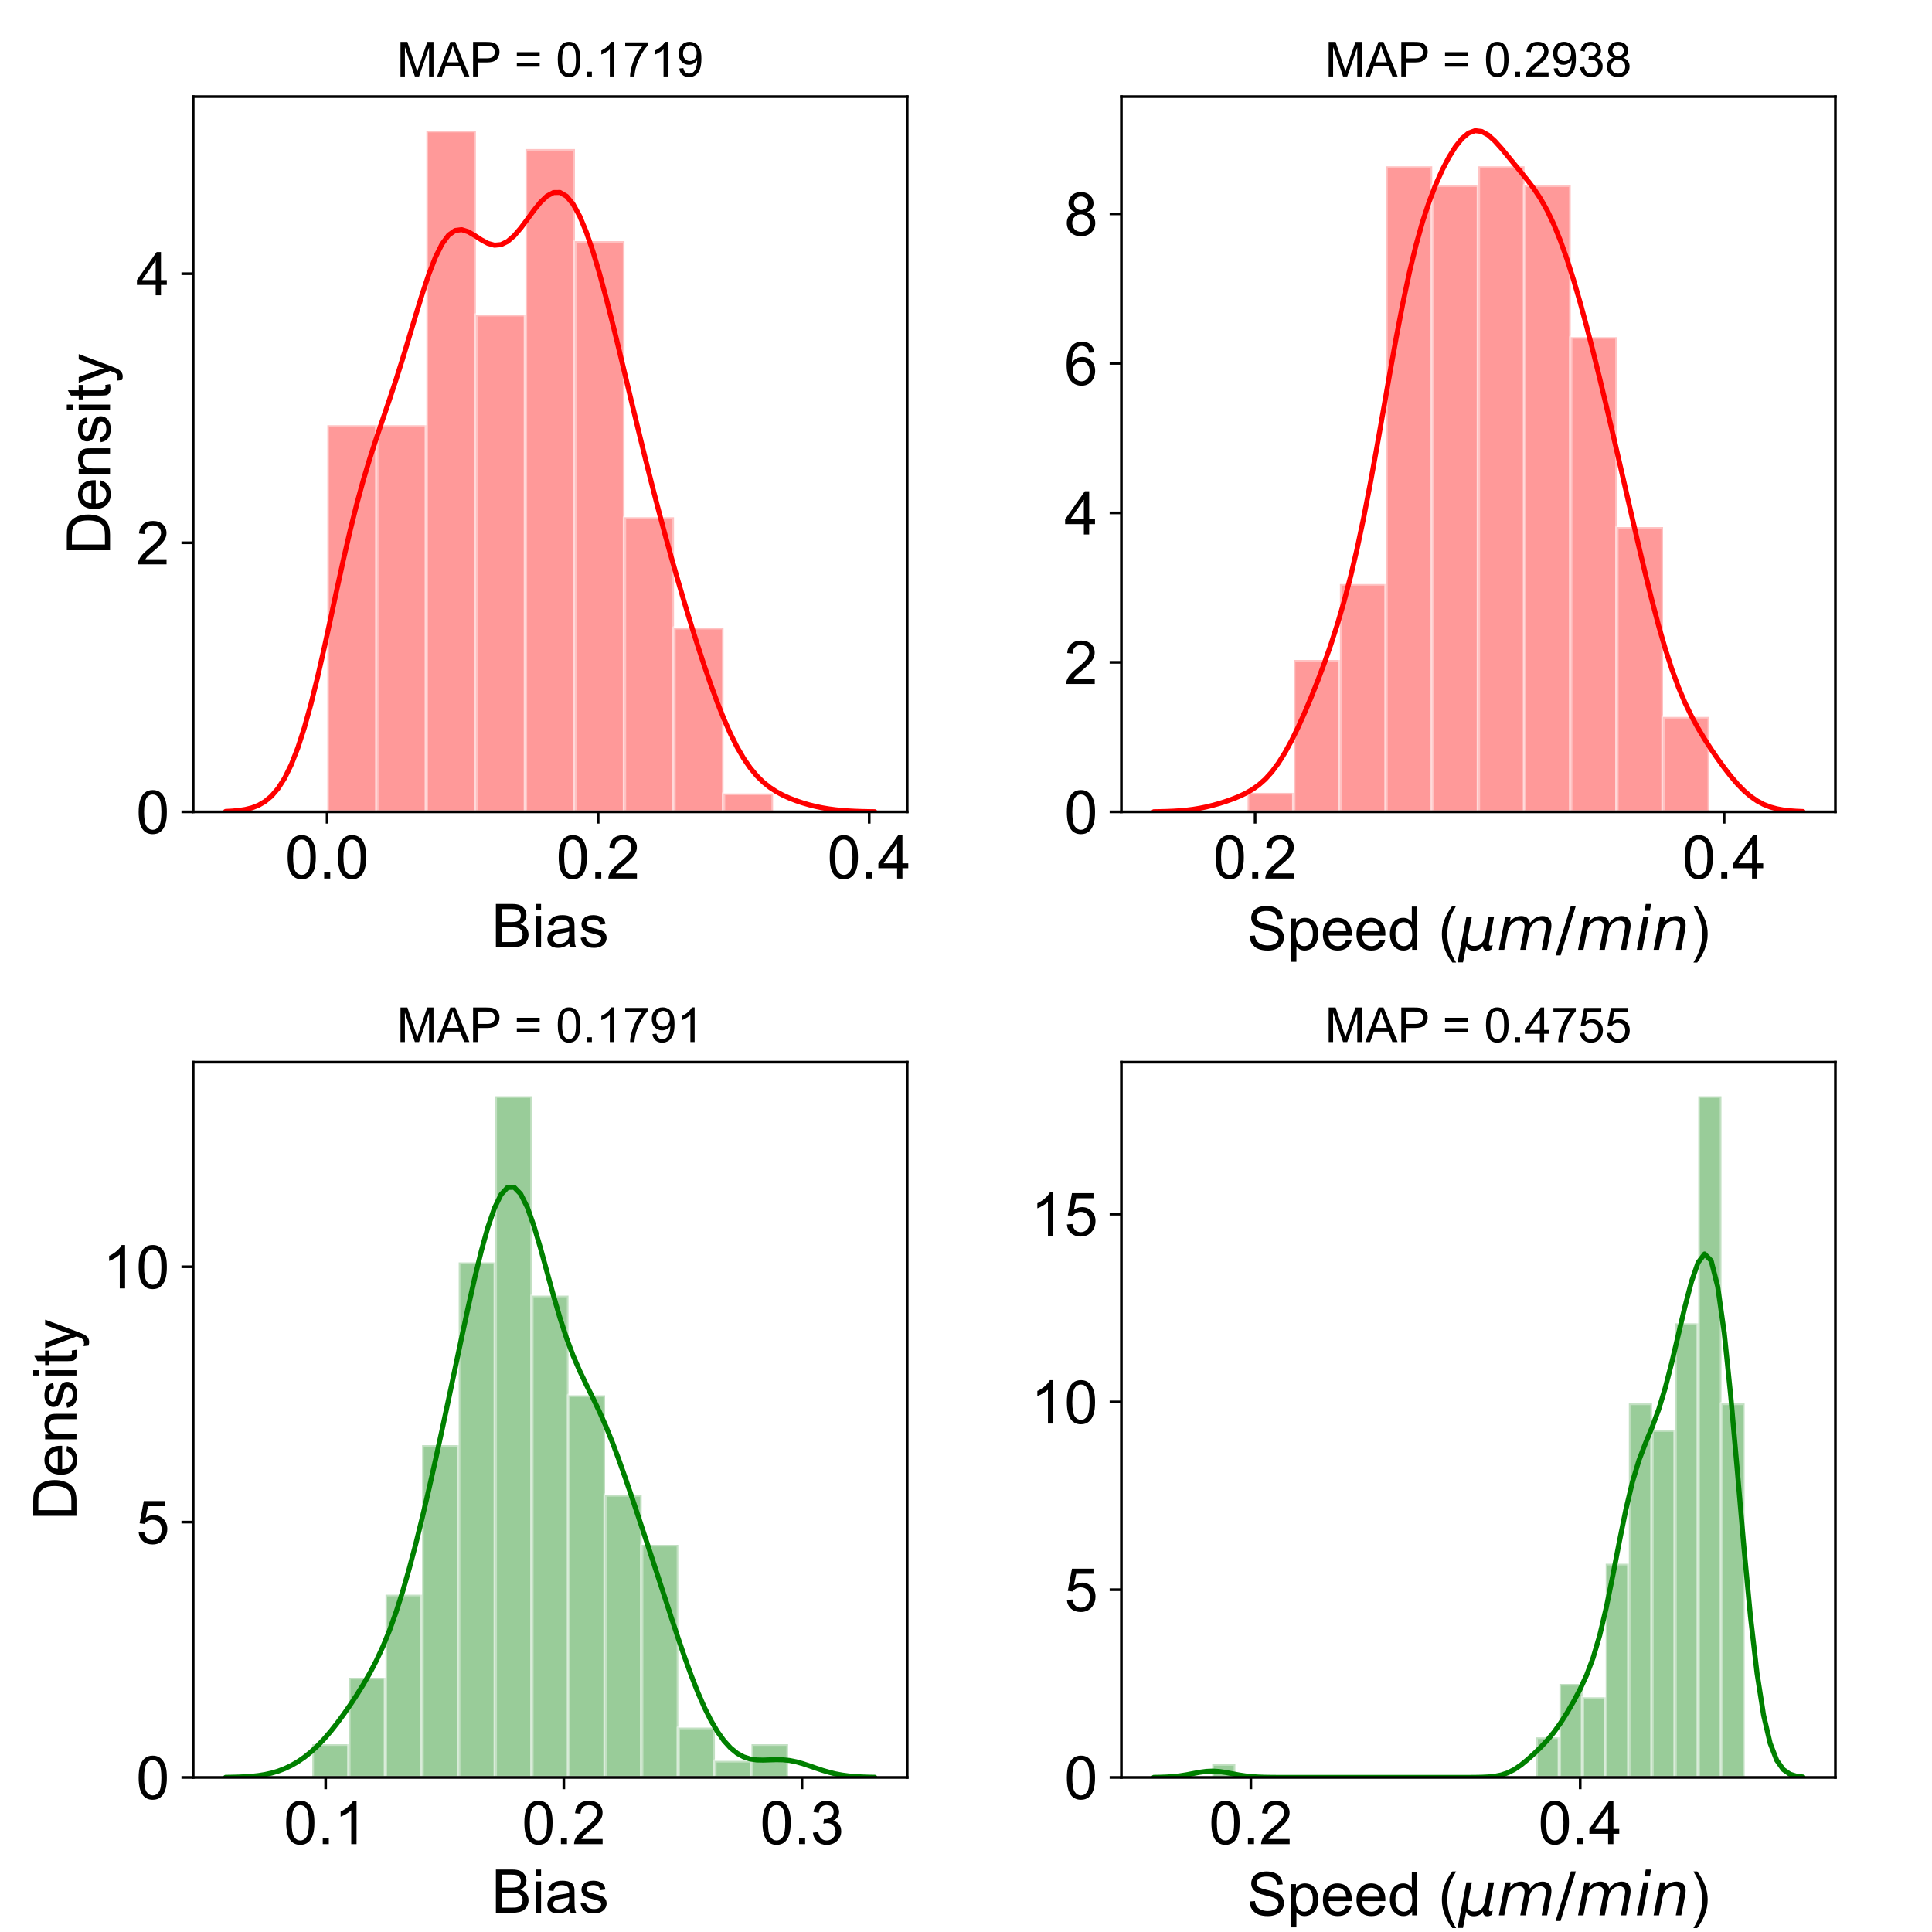 <?xml version="1.0" encoding="UTF-8" standalone="no"?>
<svg
   xmlns:dc="http://purl.org/dc/elements/1.1/"
   xmlns:cc="http://creativecommons.org/ns#"
   xmlns:rdf="http://www.w3.org/1999/02/22-rdf-syntax-ns#"
   xmlns:svg="http://www.w3.org/2000/svg"
   xmlns="http://www.w3.org/2000/svg"
   xmlns:xlink="http://www.w3.org/1999/xlink"
   xmlns:sodipodi="http://sodipodi.sourceforge.net/DTD/sodipodi-0.dtd"
   xmlns:inkscape="http://www.inkscape.org/namespaces/inkscape"
   inkscape:version="1.0 (4035a4fb49, 2020-05-01)"
   sodipodi:docname="Parameters.svg"
   id="svg883"
   width="576pt"
   viewBox="0 0 576 576"
   version="1.1"
   height="576pt">
  <sodipodi:namedview
     inkscape:current-layer="svg883"
     inkscape:window-maximized="1"
     inkscape:window-y="-8"
     inkscape:window-x="-8"
     inkscape:cy="347.85882"
     inkscape:cx="384"
     inkscape:zoom="1.1067708"
     showgrid="false"
     id="namedview885"
     inkscape:window-height="1017"
     inkscape:window-width="1920"
     inkscape:pageshadow="2"
     inkscape:pageopacity="0"
     guidetolerance="10"
     gridtolerance="10"
     objecttolerance="10"
     borderopacity="1"
     bordercolor="#666666"
     pagecolor="#ffffff" />
  <defs
     id="defs4">
    <style
       id="style2"
       type="text/css">
*{stroke-linecap:butt;stroke-linejoin:round;}
  </style>
  </defs>
  <g
     inkscape:export-ydpi="96"
     inkscape:export-xdpi="96"
     id="figure_1">
    <g
       id="patch_1">
      <path
         id="path6"
         style="fill:#ffffff;"
         d="M 0 576  L 576 576  L 576 0  L 0 0  z " />
    </g>
    <g
       id="axes_1">
      <g
         id="patch_2">
        <path
           id="path9"
           style="fill:#ffffff;"
           d="M 57.6 242.043  L 270.47 242.043  L 270.47 28.8  L 57.6 28.8  z " />
      </g>
      <g
         id="patch_3">
        <path
           id="path12"
           style="fill:#ff0000;opacity:0.4;stroke:#ffffff;stroke-linejoin:miter;"
           d="M 97.591 242.043  L 112.356 242.043  L 112.356 126.776  L 97.591 126.776  z "
           clip-path="url(#p8fa753840e)" />
      </g>
      <g
         id="patch_4">
        <path
           id="path15"
           style="fill:#ff0000;opacity:0.4;stroke:#ffffff;stroke-linejoin:miter;"
           d="M 112.356 242.043  L 127.121 242.043  L 127.121 126.776  L 112.356 126.776  z "
           clip-path="url(#p8fa753840e)" />
      </g>
      <g
         id="patch_5">
        <path
           id="path18"
           style="fill:#ff0000;opacity:0.4;stroke:#ffffff;stroke-linejoin:miter;"
           d="M 127.121 242.043  L 141.887 242.043  L 141.887 38.954  L 127.121 38.954  z "
           clip-path="url(#p8fa753840e)" />
      </g>
      <g
         id="patch_6">
        <path
           id="path21"
           style="fill:#ff0000;opacity:0.4;stroke:#ffffff;stroke-linejoin:miter;"
           d="M 141.887 242.043  L 156.652 242.043  L 156.652 93.843  L 141.887 93.843  z "
           clip-path="url(#p8fa753840e)" />
      </g>
      <g
         id="patch_7">
        <path
           id="path24"
           style="fill:#ff0000;opacity:0.4;stroke:#ffffff;stroke-linejoin:miter;"
           d="M 156.652 242.043  L 171.417 242.043  L 171.417 44.443  L 156.652 44.443  z "
           clip-path="url(#p8fa753840e)" />
      </g>
      <g
         id="patch_8">
        <path
           id="path27"
           style="fill:#ff0000;opacity:0.4;stroke:#ffffff;stroke-linejoin:miter;"
           d="M 171.417 242.043  L 186.183 242.043  L 186.183 71.888  L 171.417 71.888  z "
           clip-path="url(#p8fa753840e)" />
      </g>
      <g
         id="patch_9">
        <path
           id="path30"
           style="fill:#ff0000;opacity:0.4;stroke:#ffffff;stroke-linejoin:miter;"
           d="M 186.183 242.043  L 200.948 242.043  L 200.948 154.221  L 186.183 154.221  z "
           clip-path="url(#p8fa753840e)" />
      </g>
      <g
         id="patch_10">
        <path
           id="path33"
           style="fill:#ff0000;opacity:0.4;stroke:#ffffff;stroke-linejoin:miter;"
           d="M 200.948 242.043  L 215.713 242.043  L 215.713 187.154  L 200.948 187.154  z "
           clip-path="url(#p8fa753840e)" />
      </g>
      <g
         id="patch_11">
        <path
           id="path36"
           style="fill:#ff0000;opacity:0.4;stroke:#ffffff;stroke-linejoin:miter;"
           d="M 215.713 242.043  L 230.479 242.043  L 230.479 236.554  L 215.713 236.554  z "
           clip-path="url(#p8fa753840e)" />
      </g>
      <g
         id="matplotlib.axis_1">
        <g
           id="xtick_1">
          <g
             id="line2d_1">
            <defs
               id="defs40">
              <path
                 style="stroke:#000000;stroke-width:0.8;"
                 id="mfad6ce4228"
                 d="M 0 0  L 0 3.5  " />
            </defs>
            <g
               id="g44">
              <use
                 id="use42"
                 y="242.043"
                 xlink:href="#mfad6ce4228"
                 x="97.514"
                 style="stroke:#000000;stroke-width:0.8;" />
            </g>
          </g>
          <g
             id="text_1">
            <!-- 0.0 -->
            <defs
               id="defs49">
              <path
                 id="ArialMT-48"
                 d="M 4.156 35.297  Q 4.156 48 6.766 55.734  Q 9.375 63.484 14.516 67.672  Q 19.672 71.875 27.484 71.875  Q 33.25 71.875 37.594 69.547  Q 41.938 67.234 44.766 62.859  Q 47.609 58.5 49.219 52.219  Q 50.828 45.953 50.828 35.297  Q 50.828 22.703 48.234 14.969  Q 45.656 7.234 40.5 3  Q 35.359 -1.219 27.484 -1.219  Q 17.141 -1.219 11.234 6.203  Q 4.156 15.141 4.156 35.297  z M 13.188 35.297  Q 13.188 17.672 17.312 11.828  Q 21.438 6 27.484 6  Q 33.547 6 37.672 11.859  Q 41.797 17.719 41.797 35.297  Q 41.797 52.984 37.672 58.781  Q 33.547 64.594 27.391 64.594  Q 21.344 64.594 17.719 59.469  Q 13.188 52.938 13.188 35.297  z " />
              <path
                 id="ArialMT-46"
                 d="M 9.078 0  L 9.078 10.016  L 19.094 10.016  L 19.094 0  z " />
            </defs>
            <g
               id="g57"
               transform="translate(85.004 261.927)scale(0.18 -0.18)">
              <use
                 id="use51"
                 xlink:href="#ArialMT-48" />
              <use
                 id="use53"
                 xlink:href="#ArialMT-46"
                 x="55.615" />
              <use
                 id="use55"
                 xlink:href="#ArialMT-48"
                 x="83.398" />
            </g>
          </g>
        </g>
        <g
           id="xtick_2">
          <g
             id="line2d_2">
            <g
               id="g63">
              <use
                 id="use61"
                 y="242.043"
                 xlink:href="#mfad6ce4228"
                 x="178.329"
                 style="stroke:#000000;stroke-width:0.8;" />
            </g>
          </g>
          <g
             id="text_2">
            <!-- 0.2 -->
            <defs
               id="defs67">
              <path
                 id="ArialMT-50"
                 d="M 50.344 8.453  L 50.344 0  L 3.031 0  Q 2.938 3.172 4.047 6.109  Q 5.859 10.938 9.828 15.625  Q 13.812 20.312 21.344 26.469  Q 33.016 36.031 37.109 41.625  Q 41.219 47.219 41.219 52.203  Q 41.219 57.422 37.469 61  Q 33.734 64.594 27.734 64.594  Q 21.391 64.594 17.578 60.781  Q 13.766 56.984 13.719 50.25  L 4.688 51.172  Q 5.609 61.281 11.656 66.578  Q 17.719 71.875 27.938 71.875  Q 38.234 71.875 44.234 66.156  Q 50.25 60.453 50.25 52  Q 50.25 47.703 48.484 43.547  Q 46.734 39.406 42.656 34.812  Q 38.578 30.219 29.109 22.219  Q 21.188 15.578 18.938 13.203  Q 16.703 10.844 15.234 8.453  z " />
            </defs>
            <g
               id="g75"
               transform="translate(165.819 261.927)scale(0.18 -0.18)">
              <use
                 id="use69"
                 xlink:href="#ArialMT-48" />
              <use
                 id="use71"
                 xlink:href="#ArialMT-46"
                 x="55.615" />
              <use
                 id="use73"
                 xlink:href="#ArialMT-50"
                 x="83.398" />
            </g>
          </g>
        </g>
        <g
           id="xtick_3">
          <g
             id="line2d_3">
            <g
               id="g81">
              <use
                 id="use79"
                 y="242.043"
                 xlink:href="#mfad6ce4228"
                 x="259.144"
                 style="stroke:#000000;stroke-width:0.8;" />
            </g>
          </g>
          <g
             id="text_3">
            <!-- 0.4 -->
            <defs
               id="defs85">
              <path
                 id="ArialMT-52"
                 d="M 32.328 0  L 32.328 17.141  L 1.266 17.141  L 1.266 25.203  L 33.938 71.578  L 41.109 71.578  L 41.109 25.203  L 50.781 25.203  L 50.781 17.141  L 41.109 17.141  L 41.109 0  z M 32.328 25.203  L 32.328 57.469  L 9.906 25.203  z " />
            </defs>
            <g
               id="g93"
               transform="translate(246.634 261.927)scale(0.18 -0.18)">
              <use
                 id="use87"
                 xlink:href="#ArialMT-48" />
              <use
                 id="use89"
                 xlink:href="#ArialMT-46"
                 x="55.615" />
              <use
                 id="use91"
                 xlink:href="#ArialMT-52"
                 x="83.398" />
            </g>
          </g>
        </g>
        <g
           id="text_4">
          <!-- Bias -->
          <defs
             id="defs101">
            <path
               id="ArialMT-66"
               d="M 7.328 0  L 7.328 71.578  L 34.188 71.578  Q 42.391 71.578 47.344 69.406  Q 52.297 67.234 55.094 62.719  Q 57.906 58.203 57.906 53.266  Q 57.906 48.688 55.422 44.625  Q 52.938 40.578 47.906 38.094  Q 54.391 36.188 57.875 31.594  Q 61.375 27 61.375 20.75  Q 61.375 15.719 59.25 11.391  Q 57.125 7.078 54 4.734  Q 50.875 2.391 46.156 1.188  Q 41.453 0 34.625 0  z M 16.797 41.5  L 32.281 41.5  Q 38.578 41.5 41.312 42.328  Q 44.922 43.406 46.75 45.891  Q 48.578 48.391 48.578 52.156  Q 48.578 55.719 46.875 58.422  Q 45.172 61.141 41.984 62.141  Q 38.812 63.141 31.109 63.141  L 16.797 63.141  z M 16.797 8.453  L 34.625 8.453  Q 39.203 8.453 41.062 8.797  Q 44.344 9.375 46.531 10.734  Q 48.734 12.109 50.141 14.719  Q 51.562 17.328 51.562 20.75  Q 51.562 24.75 49.516 27.703  Q 47.469 30.672 43.828 31.859  Q 40.188 33.062 33.344 33.062  L 16.797 33.062  z " />
            <path
               id="ArialMT-105"
               d="M 6.641 61.469  L 6.641 71.578  L 15.438 71.578  L 15.438 61.469  z M 6.641 0  L 6.641 51.859  L 15.438 51.859  L 15.438 0  z " />
            <path
               id="ArialMT-97"
               d="M 40.438 6.391  Q 35.547 2.25 31.031 0.531  Q 26.516 -1.172 21.344 -1.172  Q 12.797 -1.172 8.203 3  Q 3.609 7.172 3.609 13.672  Q 3.609 17.484 5.344 20.625  Q 7.078 23.781 9.891 25.688  Q 12.703 27.594 16.219 28.562  Q 18.797 29.25 24.031 29.891  Q 34.672 31.156 39.703 32.906  Q 39.75 34.719 39.75 35.203  Q 39.75 40.578 37.25 42.781  Q 33.891 45.75 27.25 45.75  Q 21.047 45.75 18.094 43.578  Q 15.141 41.406 13.719 35.891  L 5.125 37.062  Q 6.297 42.578 8.984 45.969  Q 11.672 49.359 16.75 51.188  Q 21.828 53.031 28.516 53.031  Q 35.156 53.031 39.297 51.469  Q 43.453 49.906 45.406 47.531  Q 47.359 45.172 48.141 41.547  Q 48.578 39.312 48.578 33.453  L 48.578 21.734  Q 48.578 9.469 49.141 6.219  Q 49.703 2.984 51.375 0  L 42.188 0  Q 40.828 2.734 40.438 6.391  z M 39.703 26.031  Q 34.906 24.078 25.344 22.703  Q 19.922 21.922 17.672 20.938  Q 15.438 19.969 14.203 18.094  Q 12.984 16.219 12.984 13.922  Q 12.984 10.406 15.641 8.062  Q 18.312 5.719 23.438 5.719  Q 28.516 5.719 32.469 7.938  Q 36.422 10.156 38.281 14.016  Q 39.703 17 39.703 22.797  z " />
            <path
               id="ArialMT-115"
               d="M 3.078 15.484  L 11.766 16.844  Q 12.5 11.625 15.844 8.844  Q 19.188 6.062 25.203 6.062  Q 31.25 6.062 34.172 8.516  Q 37.109 10.984 37.109 14.312  Q 37.109 17.281 34.516 19  Q 32.719 20.172 25.531 21.969  Q 15.875 24.422 12.141 26.203  Q 8.406 27.984 6.469 31.125  Q 4.547 34.281 4.547 38.094  Q 4.547 41.547 6.125 44.5  Q 7.719 47.469 10.453 49.422  Q 12.5 50.922 16.031 51.969  Q 19.578 53.031 23.641 53.031  Q 29.734 53.031 34.344 51.266  Q 38.969 49.516 41.156 46.5  Q 43.359 43.5 44.188 38.484  L 35.594 37.312  Q 35.016 41.312 32.203 43.547  Q 29.391 45.797 24.266 45.797  Q 18.219 45.797 15.625 43.797  Q 13.031 41.797 13.031 39.109  Q 13.031 37.406 14.109 36.031  Q 15.188 34.625 17.484 33.688  Q 18.797 33.203 25.25 31.453  Q 34.578 28.953 38.25 27.359  Q 41.938 25.781 44.031 22.75  Q 46.141 19.734 46.141 15.234  Q 46.141 10.844 43.578 6.953  Q 41.016 3.078 36.172 0.953  Q 31.344 -1.172 25.25 -1.172  Q 15.141 -1.172 9.844 3.031  Q 4.547 7.234 3.078 15.484  z " />
          </defs>
          <g
             id="g111"
             transform="translate(146.527 282.388)scale(0.18 -0.18)">
            <use
               id="use103"
               xlink:href="#ArialMT-66" />
            <use
               id="use105"
               xlink:href="#ArialMT-105"
               x="66.699" />
            <use
               id="use107"
               xlink:href="#ArialMT-97"
               x="88.916" />
            <use
               id="use109"
               xlink:href="#ArialMT-115"
               x="144.531" />
          </g>
        </g>
      </g>
      <g
         id="matplotlib.axis_2">
        <g
           id="ytick_1">
          <g
             id="line2d_4">
            <defs
               id="defs116">
              <path
                 style="stroke:#000000;stroke-width:0.8;"
                 id="m02365f8ec0"
                 d="M 0 0  L -3.5 0  " />
            </defs>
            <g
               id="g120">
              <use
                 id="use118"
                 y="242.043"
                 xlink:href="#m02365f8ec0"
                 x="57.6"
                 style="stroke:#000000;stroke-width:0.8;" />
            </g>
          </g>
          <g
             id="text_5">
            <!-- 0 -->
            <g
               id="g125"
               transform="translate(40.59 248.485)scale(0.18 -0.18)">
              <use
                 id="use123"
                 xlink:href="#ArialMT-48" />
            </g>
          </g>
        </g>
        <g
           id="ytick_2">
          <g
             id="line2d_5">
            <g
               id="g131">
              <use
                 id="use129"
                 y="161.815"
                 xlink:href="#m02365f8ec0"
                 x="57.6"
                 style="stroke:#000000;stroke-width:0.8;" />
            </g>
          </g>
          <g
             id="text_6">
            <!-- 2 -->
            <g
               id="g136"
               transform="translate(40.59 168.257)scale(0.18 -0.18)">
              <use
                 id="use134"
                 xlink:href="#ArialMT-50" />
            </g>
          </g>
        </g>
        <g
           id="ytick_3">
          <g
             id="line2d_6">
            <g
               id="g142">
              <use
                 id="use140"
                 y="81.587"
                 xlink:href="#m02365f8ec0"
                 x="57.6"
                 style="stroke:#000000;stroke-width:0.8;" />
            </g>
          </g>
          <g
             id="text_7">
            <!-- 4 -->
            <g
               id="g147"
               transform="translate(40.59 88.029)scale(0.18 -0.18)">
              <use
                 id="use145"
                 xlink:href="#ArialMT-52" />
            </g>
          </g>
        </g>
        <g
           id="text_8">
          <!-- Density -->
          <defs
             id="defs156">
            <path
               id="ArialMT-68"
               d="M 7.719 0  L 7.719 71.578  L 32.375 71.578  Q 40.719 71.578 45.125 70.562  Q 51.266 69.141 55.609 65.438  Q 61.281 60.641 64.078 53.188  Q 66.891 45.75 66.891 36.188  Q 66.891 28.031 64.984 21.734  Q 63.094 15.438 60.109 11.297  Q 57.125 7.172 53.578 4.797  Q 50.047 2.438 45.047 1.219  Q 40.047 0 33.547 0  z M 17.188 8.453  L 32.469 8.453  Q 39.547 8.453 43.578 9.766  Q 47.609 11.078 50 13.484  Q 53.375 16.844 55.25 22.531  Q 57.125 28.219 57.125 36.328  Q 57.125 47.562 53.438 53.594  Q 49.75 59.625 44.484 61.672  Q 40.672 63.141 32.234 63.141  L 17.188 63.141  z " />
            <path
               id="ArialMT-101"
               d="M 42.094 16.703  L 51.172 15.578  Q 49.031 7.625 43.219 3.219  Q 37.406 -1.172 28.375 -1.172  Q 17 -1.172 10.328 5.828  Q 3.656 12.844 3.656 25.484  Q 3.656 38.578 10.391 45.797  Q 17.141 53.031 27.875 53.031  Q 38.281 53.031 44.875 45.953  Q 51.469 38.875 51.469 26.031  Q 51.469 25.25 51.422 23.688  L 12.75 23.688  Q 13.234 15.141 17.578 10.594  Q 21.922 6.062 28.422 6.062  Q 33.25 6.062 36.672 8.594  Q 40.094 11.141 42.094 16.703  z M 13.234 30.906  L 42.188 30.906  Q 41.609 37.453 38.875 40.719  Q 34.672 45.797 27.984 45.797  Q 21.922 45.797 17.797 41.75  Q 13.672 37.703 13.234 30.906  z " />
            <path
               id="ArialMT-110"
               d="M 6.594 0  L 6.594 51.859  L 14.5 51.859  L 14.5 44.484  Q 20.219 53.031 31 53.031  Q 35.688 53.031 39.625 51.344  Q 43.562 49.656 45.516 46.922  Q 47.469 44.188 48.25 40.438  Q 48.734 37.984 48.734 31.891  L 48.734 0  L 39.938 0  L 39.938 31.547  Q 39.938 36.922 38.906 39.578  Q 37.891 42.234 35.281 43.812  Q 32.672 45.406 29.156 45.406  Q 23.531 45.406 19.453 41.844  Q 15.375 38.281 15.375 28.328  L 15.375 0  z " />
            <path
               id="ArialMT-116"
               d="M 25.781 7.859  L 27.047 0.094  Q 23.344 -0.688 20.406 -0.688  Q 15.625 -0.688 12.984 0.828  Q 10.359 2.344 9.281 4.812  Q 8.203 7.281 8.203 15.188  L 8.203 45.016  L 1.766 45.016  L 1.766 51.859  L 8.203 51.859  L 8.203 64.703  L 16.938 69.969  L 16.938 51.859  L 25.781 51.859  L 25.781 45.016  L 16.938 45.016  L 16.938 14.703  Q 16.938 10.938 17.406 9.859  Q 17.875 8.797 18.922 8.156  Q 19.969 7.516 21.922 7.516  Q 23.391 7.516 25.781 7.859  z " />
            <path
               id="ArialMT-121"
               d="M 6.203 -19.969  L 5.219 -11.719  Q 8.109 -12.5 10.25 -12.5  Q 13.188 -12.5 14.938 -11.516  Q 16.703 -10.547 17.828 -8.797  Q 18.656 -7.469 20.516 -2.25  Q 20.75 -1.516 21.297 -0.094  L 1.609 51.859  L 11.078 51.859  L 21.875 21.828  Q 23.969 16.109 25.641 9.812  Q 27.156 15.875 29.25 21.625  L 40.328 51.859  L 49.125 51.859  L 29.391 -0.875  Q 26.219 -9.422 24.469 -12.641  Q 22.125 -17 19.094 -19.016  Q 16.062 -21.047 11.859 -21.047  Q 9.328 -21.047 6.203 -19.969  z " />
          </defs>
          <g
             id="g172"
             transform="translate(32.802 165.431)rotate(-90)scale(0.18 -0.18)">
            <use
               id="use158"
               xlink:href="#ArialMT-68" />
            <use
               id="use160"
               xlink:href="#ArialMT-101"
               x="72.217" />
            <use
               id="use162"
               xlink:href="#ArialMT-110"
               x="127.832" />
            <use
               id="use164"
               xlink:href="#ArialMT-115"
               x="183.447" />
            <use
               id="use166"
               xlink:href="#ArialMT-105"
               x="233.447" />
            <use
               id="use168"
               xlink:href="#ArialMT-116"
               x="255.664" />
            <use
               id="use170"
               xlink:href="#ArialMT-121"
               x="283.447" />
          </g>
        </g>
      </g>
      <g
         id="line2d_7">
        <path
           id="path176"
           style="fill:none;stroke:#ff0000;stroke-linecap:round;stroke-width:1.5;"
           d="M 67.276 241.921  L 69.231 241.816  L 71.185 241.635  L 73.14 241.333  L 75.095 240.846  L 77.05 240.091  L 79.004 238.959  L 80.959 237.323  L 82.914 235.043  L 84.868 231.975  L 86.823 227.993  L 88.778 223.006  L 90.733 216.979  L 92.687 209.953  L 94.642 202.051  L 96.597 193.475  L 98.551 184.492  L 100.506 175.406  L 102.461 166.515  L 104.416 158.075  L 106.37 150.256  L 108.325 143.12  L 110.28 136.615  L 112.235 130.585  L 114.189 124.809  L 116.144 119.052  L 118.099 113.121  L 120.053 106.917  L 122.008 100.466  L 123.963 93.924  L 125.918 87.558  L 127.872 81.697  L 129.827 76.674  L 131.782 72.756  L 133.737 70.1  L 135.691 68.717  L 137.646 68.469  L 139.601 69.091  L 141.555 70.234  L 143.51 71.514  L 145.465 72.569  L 147.42 73.107  L 149.374 72.934  L 151.329 71.98  L 153.284 70.291  L 155.239 68.022  L 157.193 65.408  L 159.148 62.738  L 161.103 60.32  L 163.057 58.455  L 165.012 57.407  L 166.967 57.382  L 168.922 58.519  L 170.876 60.88  L 172.831 64.451  L 174.786 69.154  L 176.74 74.859  L 178.695 81.404  L 180.65 88.606  L 182.605 96.285  L 184.559 104.27  L 186.514 112.411  L 188.469 120.582  L 190.424 128.685  L 192.378 136.644  L 194.333 144.409  L 196.288 151.953  L 198.242 159.265  L 200.197 166.347  L 202.152 173.208  L 204.107 179.859  L 206.061 186.3  L 208.016 192.52  L 209.971 198.489  L 211.926 204.162  L 213.88 209.48  L 215.835 214.38  L 217.79 218.805  L 219.744 222.711  L 221.699 226.081  L 223.654 228.925  L 225.609 231.278  L 227.563 233.2  L 229.518 234.759  L 231.473 236.031  L 233.428 237.082  L 235.382 237.966  L 237.337 238.723  L 239.292 239.378  L 241.246 239.945  L 243.201 240.429  L 245.156 240.835  L 247.111 241.165  L 249.065 241.424  L 251.02 241.621  L 252.975 241.765  L 254.93 241.866  L 256.884 241.934  L 258.839 241.979  L 260.794 242.006  "
           clip-path="url(#p8fa753840e)" />
      </g>
      <g
         id="patch_12">
        <path
           id="path179"
           style="fill:none;stroke:#000000;stroke-linecap:square;stroke-linejoin:miter;stroke-width:0.8;"
           d="M 57.6 242.043  L 57.6 28.8  " />
      </g>
      <g
         id="patch_13">
        <path
           id="path182"
           style="fill:none;stroke:#000000;stroke-linecap:square;stroke-linejoin:miter;stroke-width:0.8;"
           d="M 270.47 242.043  L 270.47 28.8  " />
      </g>
      <g
         id="patch_14">
        <path
           id="path185"
           style="fill:none;stroke:#000000;stroke-linecap:square;stroke-linejoin:miter;stroke-width:0.8;"
           d="M 57.6 242.043  L 270.47 242.043  " />
      </g>
      <g
         id="patch_15">
        <path
           id="path188"
           style="fill:none;stroke:#000000;stroke-linecap:square;stroke-linejoin:miter;stroke-width:0.8;"
           d="M 57.6 28.8  L 270.47 28.8  " />
      </g>
      <g
         id="text_9">
        <!-- MAP = 0.1719 -->
        <defs
           id="defs199">
          <path
             id="ArialMT-77"
             d="M 7.422 0  L 7.422 71.578  L 21.688 71.578  L 38.625 20.906  Q 40.969 13.812 42.047 10.297  Q 43.266 14.203 45.844 21.781  L 62.984 71.578  L 75.734 71.578  L 75.734 0  L 66.609 0  L 66.609 59.906  L 45.797 0  L 37.25 0  L 16.547 60.938  L 16.547 0  z " />
          <path
             id="ArialMT-65"
             d="M -0.141 0  L 27.344 71.578  L 37.547 71.578  L 66.844 0  L 56.062 0  L 47.703 21.688  L 17.781 21.688  L 9.906 0  z M 20.516 29.391  L 44.781 29.391  L 37.312 49.219  Q 33.891 58.25 32.234 64.062  Q 30.859 57.172 28.375 50.391  z " />
          <path
             id="ArialMT-80"
             d="M 7.719 0  L 7.719 71.578  L 34.719 71.578  Q 41.844 71.578 45.609 70.906  Q 50.875 70.016 54.438 67.547  Q 58.016 65.094 60.188 60.641  Q 62.359 56.203 62.359 50.875  Q 62.359 41.75 56.547 35.422  Q 50.734 29.109 35.547 29.109  L 17.188 29.109  L 17.188 0  z M 17.188 37.547  L 35.688 37.547  Q 44.875 37.547 48.734 40.969  Q 52.594 44.391 52.594 50.594  Q 52.594 55.078 50.312 58.266  Q 48.047 61.469 44.344 62.5  Q 41.938 63.141 35.5 63.141  L 17.188 63.141  z " />
          <path
             id="ArialMT-32" />
          <path
             id="ArialMT-61"
             d="M 52.828 42.094  L 5.562 42.094  L 5.562 50.297  L 52.828 50.297  z M 52.828 20.359  L 5.562 20.359  L 5.562 28.562  L 52.828 28.562  z " />
          <path
             id="ArialMT-49"
             d="M 37.25 0  L 28.469 0  L 28.469 56  Q 25.297 52.984 20.141 49.953  Q 14.984 46.922 10.891 45.406  L 10.891 53.906  Q 18.266 57.375 23.781 62.297  Q 29.297 67.234 31.594 71.875  L 37.25 71.875  z " />
          <path
             id="ArialMT-55"
             d="M 4.734 62.203  L 4.734 70.656  L 51.078 70.656  L 51.078 63.812  Q 44.234 56.547 37.516 44.484  Q 30.812 32.422 27.156 19.672  Q 24.516 10.688 23.781 0  L 14.75 0  Q 14.891 8.453 18.062 20.406  Q 21.234 32.375 27.172 43.484  Q 33.109 54.594 39.797 62.203  z " />
          <path
             id="ArialMT-57"
             d="M 5.469 16.547  L 13.922 17.328  Q 14.984 11.375 18.016 8.688  Q 21.047 6 25.781 6  Q 29.828 6 32.875 7.859  Q 35.938 9.719 37.891 12.812  Q 39.844 15.922 41.156 21.188  Q 42.484 26.469 42.484 31.938  Q 42.484 32.516 42.438 33.688  Q 39.797 29.5 35.234 26.875  Q 30.672 24.266 25.344 24.266  Q 16.453 24.266 10.297 30.703  Q 4.156 37.156 4.156 47.703  Q 4.156 58.594 10.578 65.234  Q 17 71.875 26.656 71.875  Q 33.641 71.875 39.422 68.109  Q 45.219 64.359 48.219 57.391  Q 51.219 50.438 51.219 37.25  Q 51.219 23.531 48.234 15.406  Q 45.266 7.281 39.375 3.031  Q 33.5 -1.219 25.594 -1.219  Q 17.188 -1.219 11.859 3.438  Q 6.547 8.109 5.469 16.547  z M 41.453 48.141  Q 41.453 55.719 37.422 60.156  Q 33.406 64.594 27.734 64.594  Q 21.875 64.594 17.531 59.812  Q 13.188 55.031 13.188 47.406  Q 13.188 40.578 17.312 36.297  Q 21.438 32.031 27.484 32.031  Q 33.594 32.031 37.516 36.297  Q 41.453 40.578 41.453 48.141  z " />
        </defs>
        <g
           id="g225"
           transform="translate(118.333 22.8)scale(0.144 -0.144)">
          <use
             id="use201"
             xlink:href="#ArialMT-77" />
          <use
             id="use203"
             xlink:href="#ArialMT-65"
             x="83.301" />
          <use
             id="use205"
             xlink:href="#ArialMT-80"
             x="150" />
          <use
             id="use207"
             xlink:href="#ArialMT-32"
             x="214.949" />
          <use
             id="use209"
             xlink:href="#ArialMT-61"
             x="242.732" />
          <use
             id="use211"
             xlink:href="#ArialMT-32"
             x="301.131" />
          <use
             id="use213"
             xlink:href="#ArialMT-48"
             x="328.914" />
          <use
             id="use215"
             xlink:href="#ArialMT-46"
             x="384.529" />
          <use
             id="use217"
             xlink:href="#ArialMT-49"
             x="412.312" />
          <use
             id="use219"
             xlink:href="#ArialMT-55"
             x="467.928" />
          <use
             id="use221"
             xlink:href="#ArialMT-49"
             x="523.543" />
          <use
             id="use223"
             xlink:href="#ArialMT-57"
             x="579.158" />
        </g>
      </g>
    </g>
    <g
       id="axes_2">
      <g
         id="patch_16">
        <path
           id="path229"
           style="fill:#ffffff;"
           d="M 334.33 242.043  L 547.2 242.043  L 547.2 28.8  L 334.33 28.8  z " />
      </g>
      <g
         id="patch_17">
        <path
           id="path232"
           style="fill:#ff0000;opacity:0.4;stroke:#ffffff;stroke-linejoin:miter;"
           d="M 371.951 242.043  L 385.713 242.043  L 385.713 236.382  L 371.951 236.382  z "
           clip-path="url(#pb6d4748270)" />
      </g>
      <g
         id="patch_18">
        <path
           id="path235"
           style="fill:#ff0000;opacity:0.4;stroke:#ffffff;stroke-linejoin:miter;"
           d="M 385.713 242.043  L 399.476 242.043  L 399.476 196.758  L 385.713 196.758  z "
           clip-path="url(#pb6d4748270)" />
      </g>
      <g
         id="patch_19">
        <path
           id="path238"
           style="fill:#ff0000;opacity:0.4;stroke:#ffffff;stroke-linejoin:miter;"
           d="M 399.476 242.043  L 413.239 242.043  L 413.239 174.116  L 399.476 174.116  z "
           clip-path="url(#pb6d4748270)" />
      </g>
      <g
         id="patch_20">
        <path
           id="path241"
           style="fill:#ff0000;opacity:0.4;stroke:#ffffff;stroke-linejoin:miter;"
           d="M 413.239 242.043  L 427.002 242.043  L 427.002 49.583  L 413.239 49.583  z "
           clip-path="url(#pb6d4748270)" />
      </g>
      <g
         id="patch_21">
        <path
           id="path244"
           style="fill:#ff0000;opacity:0.4;stroke:#ffffff;stroke-linejoin:miter;"
           d="M 427.002 242.043  L 440.765 242.043  L 440.765 55.244  L 427.002 55.244  z "
           clip-path="url(#pb6d4748270)" />
      </g>
      <g
         id="patch_22">
        <path
           id="path247"
           style="fill:#ff0000;opacity:0.4;stroke:#ffffff;stroke-linejoin:miter;"
           d="M 440.765 242.043  L 454.528 242.043  L 454.528 49.583  L 440.765 49.583  z "
           clip-path="url(#pb6d4748270)" />
      </g>
      <g
         id="patch_23">
        <path
           id="path250"
           style="fill:#ff0000;opacity:0.4;stroke:#ffffff;stroke-linejoin:miter;"
           d="M 454.528 242.043  L 468.291 242.043  L 468.291 55.244  L 454.528 55.244  z "
           clip-path="url(#pb6d4748270)" />
      </g>
      <g
         id="patch_24">
        <path
           id="path253"
           style="fill:#ff0000;opacity:0.4;stroke:#ffffff;stroke-linejoin:miter;"
           d="M 468.291 242.043  L 482.054 242.043  L 482.054 100.528  L 468.291 100.528  z "
           clip-path="url(#pb6d4748270)" />
      </g>
      <g
         id="patch_25">
        <path
           id="path256"
           style="fill:#ff0000;opacity:0.4;stroke:#ffffff;stroke-linejoin:miter;"
           d="M 482.054 242.043  L 495.817 242.043  L 495.817 157.134  L 482.054 157.134  z "
           clip-path="url(#pb6d4748270)" />
      </g>
      <g
         id="patch_26">
        <path
           id="path259"
           style="fill:#ff0000;opacity:0.4;stroke:#ffffff;stroke-linejoin:miter;"
           d="M 495.817 242.043  L 509.58 242.043  L 509.58 213.74  L 495.817 213.74  z "
           clip-path="url(#pb6d4748270)" />
      </g>
      <g
         id="matplotlib.axis_3">
        <g
           id="xtick_4">
          <g
             id="line2d_8">
            <g
               id="g264">
              <use
                 id="use262"
                 y="242.043"
                 xlink:href="#mfad6ce4228"
                 x="374.19"
                 style="stroke:#000000;stroke-width:0.8;" />
            </g>
          </g>
          <g
             id="text_10">
            <!-- 0.2 -->
            <g
               id="g273"
               transform="translate(361.68 261.927)scale(0.18 -0.18)">
              <use
                 id="use267"
                 xlink:href="#ArialMT-48" />
              <use
                 id="use269"
                 xlink:href="#ArialMT-46"
                 x="55.615" />
              <use
                 id="use271"
                 xlink:href="#ArialMT-50"
                 x="83.398" />
            </g>
          </g>
        </g>
        <g
           id="xtick_5">
          <g
             id="line2d_9">
            <g
               id="g279">
              <use
                 id="use277"
                 y="242.043"
                 xlink:href="#mfad6ce4228"
                 x="514.028"
                 style="stroke:#000000;stroke-width:0.8;" />
            </g>
          </g>
          <g
             id="text_11">
            <!-- 0.4 -->
            <g
               id="g288"
               transform="translate(501.518 261.927)scale(0.18 -0.18)">
              <use
                 id="use282"
                 xlink:href="#ArialMT-48" />
              <use
                 id="use284"
                 xlink:href="#ArialMT-46"
                 x="55.615" />
              <use
                 id="use286"
                 xlink:href="#ArialMT-52"
                 x="83.398" />
            </g>
          </g>
        </g>
        <g
           id="text_12">
          <!-- Speed ($\mu m /min$) -->
          <defs
             id="defs302">
            <path
               id="ArialMT-83"
               d="M 4.5 23  L 13.422 23.781  Q 14.062 18.406 16.375 14.969  Q 18.703 11.531 23.578 9.406  Q 28.469 7.281 34.578 7.281  Q 39.984 7.281 44.141 8.891  Q 48.297 10.5 50.312 13.297  Q 52.344 16.109 52.344 19.438  Q 52.344 22.797 50.391 25.312  Q 48.438 27.828 43.953 29.547  Q 41.062 30.672 31.203 33.031  Q 21.344 35.406 17.391 37.5  Q 12.25 40.188 9.734 44.156  Q 7.234 48.141 7.234 53.078  Q 7.234 58.5 10.297 63.203  Q 13.375 67.922 19.281 70.359  Q 25.203 72.797 32.422 72.797  Q 40.375 72.797 46.453 70.234  Q 52.547 67.672 55.812 62.688  Q 59.078 57.719 59.328 51.422  L 50.25 50.734  Q 49.516 57.516 45.281 60.984  Q 41.062 64.453 32.812 64.453  Q 24.219 64.453 20.281 61.297  Q 16.359 58.156 16.359 53.719  Q 16.359 49.859 19.141 47.359  Q 21.875 44.875 33.422 42.266  Q 44.969 39.656 49.266 37.703  Q 55.516 34.812 58.484 30.391  Q 61.469 25.984 61.469 20.219  Q 61.469 14.5 58.203 9.438  Q 54.938 4.391 48.797 1.578  Q 42.672 -1.219 35.016 -1.219  Q 25.297 -1.219 18.719 1.609  Q 12.156 4.438 8.422 10.125  Q 4.688 15.828 4.5 23  z " />
            <path
               id="ArialMT-112"
               d="M 6.594 -19.875  L 6.594 51.859  L 14.594 51.859  L 14.594 45.125  Q 17.438 49.078 21 51.047  Q 24.562 53.031 29.641 53.031  Q 36.281 53.031 41.359 49.609  Q 46.438 46.188 49.016 39.953  Q 51.609 33.734 51.609 26.312  Q 51.609 18.359 48.75 11.984  Q 45.906 5.609 40.453 2.219  Q 35.016 -1.172 29 -1.172  Q 24.609 -1.172 21.109 0.688  Q 17.625 2.547 15.375 5.375  L 15.375 -19.875  z M 14.547 25.641  Q 14.547 15.625 18.594 10.844  Q 22.656 6.062 28.422 6.062  Q 34.281 6.062 38.453 11.016  Q 42.625 15.969 42.625 26.375  Q 42.625 36.281 38.547 41.203  Q 34.469 46.141 28.812 46.141  Q 23.188 46.141 18.859 40.891  Q 14.547 35.641 14.547 25.641  z " />
            <path
               id="ArialMT-100"
               d="M 40.234 0  L 40.234 6.547  Q 35.297 -1.172 25.734 -1.172  Q 19.531 -1.172 14.328 2.25  Q 9.125 5.672 6.266 11.797  Q 3.422 17.922 3.422 25.875  Q 3.422 33.641 6 39.969  Q 8.594 46.297 13.766 49.656  Q 18.953 53.031 25.344 53.031  Q 30.031 53.031 33.688 51.047  Q 37.359 49.078 39.656 45.906  L 39.656 71.578  L 48.391 71.578  L 48.391 0  z M 12.453 25.875  Q 12.453 15.922 16.641 10.984  Q 20.844 6.062 26.562 6.062  Q 32.328 6.062 36.344 10.766  Q 40.375 15.484 40.375 25.141  Q 40.375 35.797 36.266 40.766  Q 32.172 45.75 26.172 45.75  Q 20.312 45.75 16.375 40.969  Q 12.453 36.188 12.453 25.875  z " />
            <path
               id="ArialMT-40"
               d="M 23.391 -21.047  Q 16.109 -11.859 11.078 0.438  Q 6.062 12.75 6.062 25.922  Q 6.062 37.547 9.812 48.188  Q 14.203 60.547 23.391 72.797  L 29.688 72.797  Q 23.781 62.641 21.875 58.297  Q 18.891 51.562 17.188 44.234  Q 15.094 35.109 15.094 25.875  Q 15.094 2.391 29.688 -21.047  z " />
            <path
               id="DejaVuSans-Oblique-956"
               d="M -1.312 -20.797  L 13.375 54.688  L 22.406 54.688  L 15.766 20.656  Q 15.578 19.625 15.422 18.359  Q 15.281 17.094 15.281 15.828  Q 15.281 11.281 18.141 8.828  Q 21 6.391 26.312 6.391  Q 33.547 6.391 37.984 10.484  Q 42.438 14.594 44 22.797  L 50.203 54.688  L 59.188 54.688  L 51.031 12.641  Q 50.828 11.719 50.75 11.031  Q 50.688 10.359 50.688 9.812  Q 50.688 8.297 51.297 7.594  Q 51.906 6.891 53.219 6.891  Q 53.719 6.891 54.562 7.125  Q 55.422 7.375 56.984 8.016  L 55.609 0.781  Q 53.469 -0.297 51.516 -0.859  Q 49.562 -1.422 47.703 -1.422  Q 44.484 -1.422 42.656 0.625  Q 40.828 2.688 40.828 6.297  Q 38.094 2.391 34.297 0.484  Q 30.516 -1.422 25.391 -1.422  Q 20.844 -1.422 17.453 0.672  Q 14.062 2.781 12.984 6.203  L 7.719 -20.797  z " />
            <path
               id="DejaVuSans-Oblique-109"
               d="M 89.797 33.016  L 83.406 0  L 74.422 0  L 80.719 32.719  Q 81.109 34.812 81.297 36.328  Q 81.5 37.844 81.5 38.922  Q 81.5 43.312 79.047 45.75  Q 76.609 48.188 72.219 48.188  Q 65.672 48.188 60.547 43.281  Q 55.422 38.375 53.906 30.516  L 47.906 0  L 38.922 0  L 45.312 32.719  Q 45.703 34.516 45.891 36.047  Q 46.094 37.594 46.094 38.812  Q 46.094 43.266 43.656 45.719  Q 41.219 48.188 36.922 48.188  Q 30.281 48.188 25.141 43.281  Q 20.016 38.375 18.5 30.516  L 12.5 0  L 3.516 0  L 14.203 54.688  L 23.188 54.688  L 21.484 46.188  Q 25.141 50.984 30.047 53.484  Q 34.969 56 40.578 56  Q 46.531 56 50.359 52.875  Q 54.203 49.75 54.984 44.188  Q 59.078 49.953 64.469 52.969  Q 69.875 56 75.875 56  Q 82.906 56 86.734 51.953  Q 90.578 47.906 90.578 40.484  Q 90.578 38.875 90.375 36.938  Q 90.188 35.016 89.797 33.016  z " />
            <path
               id="DejaVuSans-47"
               d="M 25.391 72.906  L 33.688 72.906  L 8.297 -9.281  L 0 -9.281  z " />
            <path
               id="DejaVuSans-Oblique-105"
               d="M 18.312 75.984  L 27.297 75.984  L 25.094 64.594  L 16.109 64.594  z M 14.203 54.688  L 23.188 54.688  L 12.5 0  L 3.516 0  z " />
            <path
               id="DejaVuSans-Oblique-110"
               d="M 55.719 33.016  L 49.312 0  L 40.281 0  L 46.688 32.672  Q 47.125 34.969 47.359 36.719  Q 47.609 38.484 47.609 39.5  Q 47.609 43.609 45.016 45.891  Q 42.438 48.188 37.797 48.188  Q 30.562 48.188 25.344 43.375  Q 20.125 38.578 18.5 30.328  L 12.5 0  L 3.516 0  L 14.109 54.688  L 23.094 54.688  L 21.297 46.094  Q 25.047 50.828 30.312 53.406  Q 35.594 56 41.406 56  Q 48.641 56 52.609 52.094  Q 56.594 48.188 56.594 41.109  Q 56.594 39.359 56.375 37.359  Q 56.156 35.359 55.719 33.016  z " />
            <path
               id="ArialMT-41"
               d="M 12.359 -21.047  L 6.062 -21.047  Q 20.656 2.391 20.656 25.875  Q 20.656 35.062 18.562 44.094  Q 16.891 51.422 13.922 58.156  Q 12.016 62.547 6.062 72.797  L 12.359 72.797  Q 21.531 60.547 25.922 48.188  Q 29.688 37.547 29.688 25.922  Q 29.688 12.75 24.625 0.438  Q 19.578 -11.859 12.359 -21.047  z " />
          </defs>
          <g
             id="g332"
             transform="translate(371.735 283.184)scale(0.18 -0.18)">
            <use
               id="use304"
               xlink:href="#ArialMT-83"
               transform="translate(0 0.016)" />
            <use
               id="use306"
               xlink:href="#ArialMT-112"
               transform="translate(66.699 0.016)" />
            <use
               id="use308"
               xlink:href="#ArialMT-101"
               transform="translate(122.314 0.016)" />
            <use
               id="use310"
               xlink:href="#ArialMT-101"
               transform="translate(177.93 0.016)" />
            <use
               id="use312"
               xlink:href="#ArialMT-100"
               transform="translate(233.545 0.016)" />
            <use
               id="use314"
               xlink:href="#ArialMT-32"
               transform="translate(289.16 0.016)" />
            <use
               id="use316"
               xlink:href="#ArialMT-40"
               transform="translate(316.943 0.016)" />
            <use
               id="use318"
               xlink:href="#DejaVuSans-Oblique-956"
               transform="translate(350.244 0.016)" />
            <use
               id="use320"
               xlink:href="#DejaVuSans-Oblique-109"
               transform="translate(413.867 0.016)" />
            <use
               id="use322"
               xlink:href="#DejaVuSans-47"
               transform="translate(511.279 0.016)" />
            <use
               id="use324"
               xlink:href="#DejaVuSans-Oblique-109"
               transform="translate(544.971 0.016)" />
            <use
               id="use326"
               xlink:href="#DejaVuSans-Oblique-105"
               transform="translate(642.383 0.016)" />
            <use
               id="use328"
               xlink:href="#DejaVuSans-Oblique-110"
               transform="translate(670.166 0.016)" />
            <use
               id="use330"
               xlink:href="#ArialMT-41"
               transform="translate(733.545 0.016)" />
          </g>
        </g>
      </g>
      <g
         id="matplotlib.axis_4">
        <g
           id="ytick_4">
          <g
             id="line2d_10">
            <g
               id="g338">
              <use
                 id="use336"
                 y="242.043"
                 xlink:href="#m02365f8ec0"
                 x="334.33"
                 style="stroke:#000000;stroke-width:0.8;" />
            </g>
          </g>
          <g
             id="text_13">
            <!-- 0 -->
            <g
               id="g343"
               transform="translate(317.321 248.485)scale(0.18 -0.18)">
              <use
                 id="use341"
                 xlink:href="#ArialMT-48" />
            </g>
          </g>
        </g>
        <g
           id="ytick_5">
          <g
             id="line2d_11">
            <g
               id="g349">
              <use
                 id="use347"
                 y="197.473"
                 xlink:href="#m02365f8ec0"
                 x="334.33"
                 style="stroke:#000000;stroke-width:0.8;" />
            </g>
          </g>
          <g
             id="text_14">
            <!-- 2 -->
            <g
               id="g354"
               transform="translate(317.321 203.915)scale(0.18 -0.18)">
              <use
                 id="use352"
                 xlink:href="#ArialMT-50" />
            </g>
          </g>
        </g>
        <g
           id="ytick_6">
          <g
             id="line2d_12">
            <g
               id="g360">
              <use
                 id="use358"
                 y="152.904"
                 xlink:href="#m02365f8ec0"
                 x="334.33"
                 style="stroke:#000000;stroke-width:0.8;" />
            </g>
          </g>
          <g
             id="text_15">
            <!-- 4 -->
            <g
               id="g365"
               transform="translate(317.321 159.346)scale(0.18 -0.18)">
              <use
                 id="use363"
                 xlink:href="#ArialMT-52" />
            </g>
          </g>
        </g>
        <g
           id="ytick_7">
          <g
             id="line2d_13">
            <g
               id="g371">
              <use
                 id="use369"
                 y="108.335"
                 xlink:href="#m02365f8ec0"
                 x="334.33"
                 style="stroke:#000000;stroke-width:0.8;" />
            </g>
          </g>
          <g
             id="text_16">
            <!-- 6 -->
            <defs
               id="defs375">
              <path
                 id="ArialMT-54"
                 d="M 49.75 54.047  L 41.016 53.375  Q 39.844 58.547 37.703 60.891  Q 34.125 64.656 28.906 64.656  Q 24.703 64.656 21.531 62.312  Q 17.391 59.281 14.984 53.469  Q 12.594 47.656 12.5 36.922  Q 15.672 41.75 20.266 44.094  Q 24.859 46.438 29.891 46.438  Q 38.672 46.438 44.844 39.969  Q 51.031 33.5 51.031 23.25  Q 51.031 16.5 48.125 10.719  Q 45.219 4.938 40.141 1.859  Q 35.062 -1.219 28.609 -1.219  Q 17.625 -1.219 10.688 6.859  Q 3.766 14.938 3.766 33.5  Q 3.766 54.25 11.422 63.672  Q 18.109 71.875 29.438 71.875  Q 37.891 71.875 43.281 67.141  Q 48.688 62.406 49.75 54.047  z M 13.875 23.188  Q 13.875 18.656 15.797 14.5  Q 17.719 10.359 21.188 8.172  Q 24.656 6 28.469 6  Q 34.031 6 38.031 10.484  Q 42.047 14.984 42.047 22.703  Q 42.047 30.125 38.078 34.391  Q 34.125 38.672 28.125 38.672  Q 22.172 38.672 18.016 34.391  Q 13.875 30.125 13.875 23.188  z " />
            </defs>
            <g
               id="g379"
               transform="translate(317.321 114.777)scale(0.18 -0.18)">
              <use
                 id="use377"
                 xlink:href="#ArialMT-54" />
            </g>
          </g>
        </g>
        <g
           id="ytick_8">
          <g
             id="line2d_14">
            <g
               id="g385">
              <use
                 id="use383"
                 y="63.765"
                 xlink:href="#m02365f8ec0"
                 x="334.33"
                 style="stroke:#000000;stroke-width:0.8;" />
            </g>
          </g>
          <g
             id="text_17">
            <!-- 8 -->
            <defs
               id="defs389">
              <path
                 id="ArialMT-56"
                 d="M 17.672 38.812  Q 12.203 40.828 9.562 44.531  Q 6.938 48.25 6.938 53.422  Q 6.938 61.234 12.547 66.547  Q 18.172 71.875 27.484 71.875  Q 36.859 71.875 42.578 66.422  Q 48.297 60.984 48.297 53.172  Q 48.297 48.188 45.672 44.5  Q 43.062 40.828 37.75 38.812  Q 44.344 36.672 47.781 31.875  Q 51.219 27.094 51.219 20.453  Q 51.219 11.281 44.719 5.031  Q 38.234 -1.219 27.641 -1.219  Q 17.047 -1.219 10.547 5.047  Q 4.047 11.328 4.047 20.703  Q 4.047 27.688 7.594 32.391  Q 11.141 37.109 17.672 38.812  z M 15.922 53.719  Q 15.922 48.641 19.188 45.406  Q 22.469 42.188 27.688 42.188  Q 32.766 42.188 36.016 45.375  Q 39.266 48.578 39.266 53.219  Q 39.266 58.062 35.906 61.359  Q 32.562 64.656 27.594 64.656  Q 22.562 64.656 19.234 61.422  Q 15.922 58.203 15.922 53.719  z M 13.094 20.656  Q 13.094 16.891 14.875 13.375  Q 16.656 9.859 20.172 7.922  Q 23.688 6 27.734 6  Q 34.031 6 38.125 10.047  Q 42.234 14.109 42.234 20.359  Q 42.234 26.703 38.016 30.859  Q 33.797 35.016 27.438 35.016  Q 21.234 35.016 17.156 30.906  Q 13.094 26.812 13.094 20.656  z " />
            </defs>
            <g
               id="g393"
               transform="translate(317.321 70.207)scale(0.18 -0.18)">
              <use
                 id="use391"
                 xlink:href="#ArialMT-56" />
            </g>
          </g>
        </g>
      </g>
      <g
         id="line2d_15">
        <path
           id="path398"
           style="fill:none;stroke:#ff0000;stroke-linecap:round;stroke-width:1.5;"
           d="M 344.006 242.005  L 345.961 241.973  L 347.916 241.921  L 349.87 241.838  L 351.825 241.712  L 353.78 241.532  L 355.735 241.286  L 357.689 240.966  L 359.644 240.566  L 361.599 240.088  L 363.554 239.538  L 365.508 238.917  L 367.463 238.223  L 369.418 237.435  L 371.372 236.515  L 373.327 235.402  L 375.282 234.019  L 377.237 232.285  L 379.191 230.126  L 381.146 227.495  L 383.101 224.38  L 385.056 220.802  L 387.01 216.814  L 388.965 212.477  L 390.92 207.844  L 392.874 202.935  L 394.829 197.729  L 396.784 192.152  L 398.739 186.088  L 400.693 179.396  L 402.648 171.936  L 404.603 163.603  L 406.558 154.362  L 408.512 144.275  L 410.467 133.514  L 412.422 122.36  L 414.376 111.169  L 416.331 100.327  L 418.286 90.186  L 420.241 81.015  L 422.195 72.953  L 424.15 66.007  L 426.105 60.075  L 428.06 54.999  L 430.014 50.628  L 431.969 46.872  L 433.924 43.731  L 435.878 41.288  L 437.833 39.662  L 439.788 38.954  L 441.743 39.187  L 443.697 40.275  L 445.652 42.03  L 447.607 44.209  L 449.561 46.579  L 451.516 48.977  L 453.471 51.35  L 455.426 53.761  L 457.38 56.354  L 459.335 59.309  L 461.29 62.79  L 463.245 66.91  L 465.199 71.722  L 467.154 77.22  L 469.109 83.36  L 471.063 90.07  L 473.018 97.27  L 474.973 104.874  L 476.928 112.798  L 478.882 120.964  L 480.837 129.301  L 482.792 137.752  L 484.747 146.258  L 486.701 154.757  L 488.656 163.167  L 490.611 171.377  L 492.565 179.251  L 494.52 186.644  L 496.475 193.422  L 498.43 199.496  L 500.384 204.836  L 502.339 209.481  L 504.294 213.53  L 506.249 217.112  L 508.203 220.361  L 510.158 223.382  L 512.113 226.235  L 514.067 228.932  L 516.022 231.446  L 517.977 233.727  L 519.932 235.728  L 521.886 237.412  L 523.841 238.77  L 525.796 239.817  L 527.75 240.587  L 529.705 241.128  L 531.66 241.491  L 533.615 241.723  L 535.569 241.865  L 537.524 241.948  "
           clip-path="url(#pb6d4748270)" />
      </g>
      <g
         id="patch_27">
        <path
           id="path401"
           style="fill:none;stroke:#000000;stroke-linecap:square;stroke-linejoin:miter;stroke-width:0.8;"
           d="M 334.33 242.043  L 334.33 28.8  " />
      </g>
      <g
         id="patch_28">
        <path
           id="path404"
           style="fill:none;stroke:#000000;stroke-linecap:square;stroke-linejoin:miter;stroke-width:0.8;"
           d="M 547.2 242.043  L 547.2 28.8  " />
      </g>
      <g
         id="patch_29">
        <path
           id="path407"
           style="fill:none;stroke:#000000;stroke-linecap:square;stroke-linejoin:miter;stroke-width:0.8;"
           d="M 334.33 242.043  L 547.2 242.043  " />
      </g>
      <g
         id="patch_30">
        <path
           id="path410"
           style="fill:none;stroke:#000000;stroke-linecap:square;stroke-linejoin:miter;stroke-width:0.8;"
           d="M 334.33 28.8  L 547.2 28.8  " />
      </g>
      <g
         id="text_18">
        <!-- MAP = 0.2938 -->
        <defs
           id="defs414">
          <path
             id="ArialMT-51"
             d="M 4.203 18.891  L 12.984 20.062  Q 14.5 12.594 18.141 9.297  Q 21.781 6 27 6  Q 33.203 6 37.469 10.297  Q 41.75 14.594 41.75 20.953  Q 41.75 27 37.797 30.922  Q 33.844 34.859 27.734 34.859  Q 25.25 34.859 21.531 33.891  L 22.516 41.609  Q 23.391 41.5 23.922 41.5  Q 29.547 41.5 34.031 44.422  Q 38.531 47.359 38.531 53.469  Q 38.531 58.297 35.25 61.469  Q 31.984 64.656 26.812 64.656  Q 21.688 64.656 18.266 61.422  Q 14.844 58.203 13.875 51.766  L 5.078 53.328  Q 6.688 62.156 12.391 67.016  Q 18.109 71.875 26.609 71.875  Q 32.469 71.875 37.391 69.359  Q 42.328 66.844 44.938 62.5  Q 47.562 58.156 47.562 53.266  Q 47.562 48.641 45.062 44.828  Q 42.578 41.016 37.703 38.766  Q 44.047 37.312 47.562 32.688  Q 51.078 28.078 51.078 21.141  Q 51.078 11.766 44.234 5.25  Q 37.406 -1.266 26.953 -1.266  Q 17.531 -1.266 11.297 4.344  Q 5.078 9.969 4.203 18.891  z " />
        </defs>
        <g
           id="g440"
           transform="translate(395.063 22.8)scale(0.144 -0.144)">
          <use
             id="use416"
             xlink:href="#ArialMT-77" />
          <use
             id="use418"
             xlink:href="#ArialMT-65"
             x="83.301" />
          <use
             id="use420"
             xlink:href="#ArialMT-80"
             x="150" />
          <use
             id="use422"
             xlink:href="#ArialMT-32"
             x="214.949" />
          <use
             id="use424"
             xlink:href="#ArialMT-61"
             x="242.732" />
          <use
             id="use426"
             xlink:href="#ArialMT-32"
             x="301.131" />
          <use
             id="use428"
             xlink:href="#ArialMT-48"
             x="328.914" />
          <use
             id="use430"
             xlink:href="#ArialMT-46"
             x="384.529" />
          <use
             id="use432"
             xlink:href="#ArialMT-50"
             x="412.312" />
          <use
             id="use434"
             xlink:href="#ArialMT-57"
             x="467.928" />
          <use
             id="use436"
             xlink:href="#ArialMT-51"
             x="523.543" />
          <use
             id="use438"
             xlink:href="#ArialMT-56"
             x="579.158" />
        </g>
      </g>
    </g>
    <g
       id="axes_3">
      <g
         id="patch_31">
        <path
           id="path444"
           style="fill:#ffffff;"
           d="M 57.6 529.92  L 270.47 529.92  L 270.47 316.677  L 57.6 316.677  z " />
      </g>
      <g
         id="patch_32">
        <path
           id="path447"
           style="fill:#008000;opacity:0.4;stroke:#ffffff;stroke-linejoin:miter;"
           d="M 93.11 529.92  L 104.021 529.92  L 104.021 520.013  L 93.11 520.013  z "
           clip-path="url(#pa6bde6fd4d)" />
      </g>
      <g
         id="patch_33">
        <path
           id="path450"
           style="fill:#008000;opacity:0.4;stroke:#ffffff;stroke-linejoin:miter;"
           d="M 104.021 529.92  L 114.933 529.92  L 114.933 500.2  L 104.021 500.2  z "
           clip-path="url(#pa6bde6fd4d)" />
      </g>
      <g
         id="patch_34">
        <path
           id="path453"
           style="fill:#008000;opacity:0.4;stroke:#ffffff;stroke-linejoin:miter;"
           d="M 114.933 529.92  L 125.844 529.92  L 125.844 475.433  L 114.933 475.433  z "
           clip-path="url(#pa6bde6fd4d)" />
      </g>
      <g
         id="patch_35">
        <path
           id="path456"
           style="fill:#008000;opacity:0.4;stroke:#ffffff;stroke-linejoin:miter;"
           d="M 125.844 529.92  L 136.756 529.92  L 136.756 430.853  L 125.844 430.853  z "
           clip-path="url(#pa6bde6fd4d)" />
      </g>
      <g
         id="patch_36">
        <path
           id="path459"
           style="fill:#008000;opacity:0.4;stroke:#ffffff;stroke-linejoin:miter;"
           d="M 136.756 529.92  L 147.667 529.92  L 147.667 376.366  L 136.756 376.366  z "
           clip-path="url(#pa6bde6fd4d)" />
      </g>
      <g
         id="patch_37">
        <path
           id="path462"
           style="fill:#008000;opacity:0.4;stroke:#ffffff;stroke-linejoin:miter;"
           d="M 147.667 529.92  L 158.579 529.92  L 158.579 326.832  L 147.667 326.832  z "
           clip-path="url(#pa6bde6fd4d)" />
      </g>
      <g
         id="patch_38">
        <path
           id="path465"
           style="fill:#008000;opacity:0.4;stroke:#ffffff;stroke-linejoin:miter;"
           d="M 158.579 529.92  L 169.491 529.92  L 169.491 386.272  L 158.579 386.272  z "
           clip-path="url(#pa6bde6fd4d)" />
      </g>
      <g
         id="patch_39">
        <path
           id="path468"
           style="fill:#008000;opacity:0.4;stroke:#ffffff;stroke-linejoin:miter;"
           d="M 169.491 529.92  L 180.402 529.92  L 180.402 415.993  L 169.491 415.993  z "
           clip-path="url(#pa6bde6fd4d)" />
      </g>
      <g
         id="patch_40">
        <path
           id="path471"
           style="fill:#008000;opacity:0.4;stroke:#ffffff;stroke-linejoin:miter;"
           d="M 180.402 529.92  L 191.314 529.92  L 191.314 445.713  L 180.402 445.713  z "
           clip-path="url(#pa6bde6fd4d)" />
      </g>
      <g
         id="patch_41">
        <path
           id="path474"
           style="fill:#008000;opacity:0.4;stroke:#ffffff;stroke-linejoin:miter;"
           d="M 191.314 529.92  L 202.225 529.92  L 202.225 460.573  L 191.314 460.573  z "
           clip-path="url(#pa6bde6fd4d)" />
      </g>
      <g
         id="patch_42">
        <path
           id="path477"
           style="fill:#008000;opacity:0.4;stroke:#ffffff;stroke-linejoin:miter;"
           d="M 202.225 529.92  L 213.137 529.92  L 213.137 515.06  L 202.225 515.06  z "
           clip-path="url(#pa6bde6fd4d)" />
      </g>
      <g
         id="patch_43">
        <path
           id="path480"
           style="fill:#008000;opacity:0.4;stroke:#ffffff;stroke-linejoin:miter;"
           d="M 213.137 529.92  L 224.048 529.92  L 224.048 524.967  L 213.137 524.967  z "
           clip-path="url(#pa6bde6fd4d)" />
      </g>
      <g
         id="patch_44">
        <path
           id="path483"
           style="fill:#008000;opacity:0.4;stroke:#ffffff;stroke-linejoin:miter;"
           d="M 224.048 529.92  L 234.96 529.92  L 234.96 520.013  L 224.048 520.013  z "
           clip-path="url(#pa6bde6fd4d)" />
      </g>
      <g
         id="matplotlib.axis_5">
        <g
           id="xtick_6">
          <g
             id="line2d_16">
            <g
               id="g488">
              <use
                 id="use486"
                 y="529.92"
                 xlink:href="#mfad6ce4228"
                 x="97.092"
                 style="stroke:#000000;stroke-width:0.8;" />
            </g>
          </g>
          <g
             id="text_19">
            <!-- 0.1 -->
            <g
               id="g497"
               transform="translate(84.582 549.804)scale(0.18 -0.18)">
              <use
                 id="use491"
                 xlink:href="#ArialMT-48" />
              <use
                 id="use493"
                 xlink:href="#ArialMT-46"
                 x="55.615" />
              <use
                 id="use495"
                 xlink:href="#ArialMT-49"
                 x="83.398" />
            </g>
          </g>
        </g>
        <g
           id="xtick_7">
          <g
             id="line2d_17">
            <g
               id="g503">
              <use
                 id="use501"
                 y="529.92"
                 xlink:href="#mfad6ce4228"
                 x="168.096"
                 style="stroke:#000000;stroke-width:0.8;" />
            </g>
          </g>
          <g
             id="text_20">
            <!-- 0.2 -->
            <g
               id="g512"
               transform="translate(155.586 549.804)scale(0.18 -0.18)">
              <use
                 id="use506"
                 xlink:href="#ArialMT-48" />
              <use
                 id="use508"
                 xlink:href="#ArialMT-46"
                 x="55.615" />
              <use
                 id="use510"
                 xlink:href="#ArialMT-50"
                 x="83.398" />
            </g>
          </g>
        </g>
        <g
           id="xtick_8">
          <g
             id="line2d_18">
            <g
               id="g518">
              <use
                 id="use516"
                 y="529.92"
                 xlink:href="#mfad6ce4228"
                 x="239.1"
                 style="stroke:#000000;stroke-width:0.8;" />
            </g>
          </g>
          <g
             id="text_21">
            <!-- 0.3 -->
            <g
               id="g527"
               transform="translate(226.59 549.804)scale(0.18 -0.18)">
              <use
                 id="use521"
                 xlink:href="#ArialMT-48" />
              <use
                 id="use523"
                 xlink:href="#ArialMT-46"
                 x="55.615" />
              <use
                 id="use525"
                 xlink:href="#ArialMT-51"
                 x="83.398" />
            </g>
          </g>
        </g>
        <g
           id="text_22">
          <!-- Bias -->
          <g
             id="g539"
             transform="translate(146.527 570.266)scale(0.18 -0.18)">
            <use
               id="use531"
               xlink:href="#ArialMT-66" />
            <use
               id="use533"
               xlink:href="#ArialMT-105"
               x="66.699" />
            <use
               id="use535"
               xlink:href="#ArialMT-97"
               x="88.916" />
            <use
               id="use537"
               xlink:href="#ArialMT-115"
               x="144.531" />
          </g>
        </g>
      </g>
      <g
         id="matplotlib.axis_6">
        <g
           id="ytick_9">
          <g
             id="line2d_19">
            <g
               id="g545">
              <use
                 id="use543"
                 y="529.92"
                 xlink:href="#m02365f8ec0"
                 x="57.6"
                 style="stroke:#000000;stroke-width:0.8;" />
            </g>
          </g>
          <g
             id="text_23">
            <!-- 0 -->
            <g
               id="g550"
               transform="translate(40.59 536.362)scale(0.18 -0.18)">
              <use
                 id="use548"
                 xlink:href="#ArialMT-48" />
            </g>
          </g>
        </g>
        <g
           id="ytick_10">
          <g
             id="line2d_20">
            <g
               id="g556">
              <use
                 id="use554"
                 y="453.799"
                 xlink:href="#m02365f8ec0"
                 x="57.6"
                 style="stroke:#000000;stroke-width:0.8;" />
            </g>
          </g>
          <g
             id="text_24">
            <!-- 5 -->
            <defs
               id="defs560">
              <path
                 id="ArialMT-53"
                 d="M 4.156 18.75  L 13.375 19.531  Q 14.406 12.797 18.141 9.391  Q 21.875 6 27.156 6  Q 33.5 6 37.891 10.781  Q 42.281 15.578 42.281 23.484  Q 42.281 31 38.062 35.344  Q 33.844 39.703 27 39.703  Q 22.75 39.703 19.328 37.766  Q 15.922 35.844 13.969 32.766  L 5.719 33.844  L 12.641 70.609  L 48.25 70.609  L 48.25 62.203  L 19.672 62.203  L 15.828 42.969  Q 22.266 47.469 29.344 47.469  Q 38.719 47.469 45.156 40.969  Q 51.609 34.469 51.609 24.266  Q 51.609 14.547 45.953 7.469  Q 39.062 -1.219 27.156 -1.219  Q 17.391 -1.219 11.203 4.25  Q 5.031 9.719 4.156 18.75  z " />
            </defs>
            <g
               id="g564"
               transform="translate(40.59 460.241)scale(0.18 -0.18)">
              <use
                 id="use562"
                 xlink:href="#ArialMT-53" />
            </g>
          </g>
        </g>
        <g
           id="ytick_11">
          <g
             id="line2d_21">
            <g
               id="g570">
              <use
                 id="use568"
                 y="377.678"
                 xlink:href="#m02365f8ec0"
                 x="57.6"
                 style="stroke:#000000;stroke-width:0.8;" />
            </g>
          </g>
          <g
             id="text_25">
            <!-- 10 -->
            <g
               id="g577"
               transform="translate(30.581 384.12)scale(0.18 -0.18)">
              <use
                 id="use573"
                 xlink:href="#ArialMT-49" />
              <use
                 id="use575"
                 xlink:href="#ArialMT-48"
                 x="55.615" />
            </g>
          </g>
        </g>
        <g
           id="text_26">
          <!-- Density -->
          <g
             id="g595"
             transform="translate(22.792 453.308)rotate(-90)scale(0.18 -0.18)">
            <use
               id="use581"
               xlink:href="#ArialMT-68" />
            <use
               id="use583"
               xlink:href="#ArialMT-101"
               x="72.217" />
            <use
               id="use585"
               xlink:href="#ArialMT-110"
               x="127.832" />
            <use
               id="use587"
               xlink:href="#ArialMT-115"
               x="183.447" />
            <use
               id="use589"
               xlink:href="#ArialMT-105"
               x="233.447" />
            <use
               id="use591"
               xlink:href="#ArialMT-116"
               x="255.664" />
            <use
               id="use593"
               xlink:href="#ArialMT-121"
               x="283.447" />
          </g>
        </g>
      </g>
      <g
         id="line2d_22">
        <path
           id="path599"
           style="fill:none;stroke:#008000;stroke-linecap:round;stroke-width:1.5;"
           d="M 67.276 529.889  L 69.231 529.859  L 71.185 529.806  L 73.14 529.718  L 75.095 529.577  L 77.05 529.362  L 79.004 529.049  L 80.959 528.615  L 82.914 528.037  L 84.868 527.292  L 86.823 526.365  L 88.778 525.238  L 90.733 523.899  L 92.687 522.332  L 94.642 520.53  L 96.597 518.491  L 98.551 516.223  L 100.506 513.748  L 102.461 511.095  L 104.416 508.287  L 106.37 505.327  L 108.325 502.185  L 110.28 498.793  L 112.235 495.047  L 114.189 490.832  L 116.144 486.04  L 118.099 480.596  L 120.053 474.468  L 122.008 467.677  L 123.963 460.279  L 125.918 452.359  L 127.872 444.008  L 129.827 435.312  L 131.782 426.351  L 133.737 417.199  L 135.691 407.94  L 137.646 398.689  L 139.601 389.608  L 141.555 380.916  L 143.51 372.894  L 145.465 365.865  L 147.42 360.172  L 149.374 356.137  L 151.329 354.018  L 153.284 353.965  L 155.239 355.981  L 157.193 359.903  L 159.148 365.395  L 161.103 371.986  L 163.057 379.127  L 165.012 386.277  L 166.967 392.992  L 168.922 398.993  L 170.876 404.199  L 172.831 408.722  L 174.786 412.805  L 176.74 416.75  L 178.695 420.837  L 180.65 425.26  L 182.605 430.102  L 184.559 435.342  L 186.514 440.893  L 188.469 446.644  L 190.424 452.505  L 192.378 458.424  L 194.333 464.383  L 196.288 470.379  L 198.242 476.403  L 200.197 482.413  L 202.152 488.334  L 204.107 494.06  L 206.061 499.475  L 208.016 504.473  L 209.971 508.965  L 211.926 512.895  L 213.88 516.233  L 215.835 518.971  L 217.79 521.121  L 219.744 522.711  L 221.699 523.787  L 223.654 524.42  L 225.609 524.702  L 227.563 524.747  L 229.518 524.679  L 231.473 524.618  L 233.428 524.66  L 235.382 524.866  L 237.337 525.253  L 239.292 525.796  L 241.246 526.442  L 243.201 527.126  L 245.156 527.783  L 247.111 528.365  L 249.065 528.844  L 251.02 529.212  L 252.975 529.477  L 254.93 529.656  L 256.884 529.771  L 258.839 529.84  L 260.794 529.879  "
           clip-path="url(#pa6bde6fd4d)" />
      </g>
      <g
         id="patch_45">
        <path
           id="path602"
           style="fill:none;stroke:#000000;stroke-linecap:square;stroke-linejoin:miter;stroke-width:0.8;"
           d="M 57.6 529.92  L 57.6 316.677  " />
      </g>
      <g
         id="patch_46">
        <path
           id="path605"
           style="fill:none;stroke:#000000;stroke-linecap:square;stroke-linejoin:miter;stroke-width:0.8;"
           d="M 270.47 529.92  L 270.47 316.677  " />
      </g>
      <g
         id="patch_47">
        <path
           id="path608"
           style="fill:none;stroke:#000000;stroke-linecap:square;stroke-linejoin:miter;stroke-width:0.8;"
           d="M 57.6 529.92  L 270.47 529.92  " />
      </g>
      <g
         id="patch_48">
        <path
           id="path611"
           style="fill:none;stroke:#000000;stroke-linecap:square;stroke-linejoin:miter;stroke-width:0.8;"
           d="M 57.6 316.677  L 270.47 316.677  " />
      </g>
      <g
         id="text_27">
        <!-- MAP = 0.1791 -->
        <g
           id="g638"
           transform="translate(118.333 310.677)scale(0.144 -0.144)">
          <use
             id="use614"
             xlink:href="#ArialMT-77" />
          <use
             id="use616"
             xlink:href="#ArialMT-65"
             x="83.301" />
          <use
             id="use618"
             xlink:href="#ArialMT-80"
             x="150" />
          <use
             id="use620"
             xlink:href="#ArialMT-32"
             x="214.949" />
          <use
             id="use622"
             xlink:href="#ArialMT-61"
             x="242.732" />
          <use
             id="use624"
             xlink:href="#ArialMT-32"
             x="301.131" />
          <use
             id="use626"
             xlink:href="#ArialMT-48"
             x="328.914" />
          <use
             id="use628"
             xlink:href="#ArialMT-46"
             x="384.529" />
          <use
             id="use630"
             xlink:href="#ArialMT-49"
             x="412.312" />
          <use
             id="use632"
             xlink:href="#ArialMT-55"
             x="467.928" />
          <use
             id="use634"
             xlink:href="#ArialMT-57"
             x="523.543" />
          <use
             id="use636"
             xlink:href="#ArialMT-49"
             x="579.158" />
        </g>
      </g>
    </g>
    <g
       id="axes_4">
      <g
         id="patch_49">
        <path
           id="path642"
           style="fill:#ffffff;"
           d="M 334.33 529.92  L 547.2 529.92  L 547.2 316.677  L 334.33 316.677  z " />
      </g>
      <g
         id="patch_50">
        <path
           id="path645"
           style="fill:#008000;opacity:0.4;stroke:#ffffff;stroke-linejoin:miter;"
           d="M 361.403 529.92  L 368.304 529.92  L 368.304 525.938  L 361.403 525.938  z "
           clip-path="url(#pd4d44c0c9e)" />
      </g>
      <g
         id="patch_51">
        <path
           id="path648"
           style="fill:#008000;opacity:0.4;stroke:#ffffff;stroke-linejoin:miter;"
           d="M 368.304 529.92  L 375.205 529.92  L 375.205 529.92  L 368.304 529.92  z "
           clip-path="url(#pd4d44c0c9e)" />
      </g>
      <g
         id="patch_52">
        <path
           id="path651"
           style="fill:#008000;opacity:0.4;stroke:#ffffff;stroke-linejoin:miter;"
           d="M 375.205 529.92  L 382.107 529.92  L 382.107 529.92  L 375.205 529.92  z "
           clip-path="url(#pd4d44c0c9e)" />
      </g>
      <g
         id="patch_53">
        <path
           id="path654"
           style="fill:#008000;opacity:0.4;stroke:#ffffff;stroke-linejoin:miter;"
           d="M 382.107 529.92  L 389.008 529.92  L 389.008 529.92  L 382.107 529.92  z "
           clip-path="url(#pd4d44c0c9e)" />
      </g>
      <g
         id="patch_54">
        <path
           id="path657"
           style="fill:#008000;opacity:0.4;stroke:#ffffff;stroke-linejoin:miter;"
           d="M 389.008 529.92  L 395.909 529.92  L 395.909 529.92  L 389.008 529.92  z "
           clip-path="url(#pd4d44c0c9e)" />
      </g>
      <g
         id="patch_55">
        <path
           id="path660"
           style="fill:#008000;opacity:0.4;stroke:#ffffff;stroke-linejoin:miter;"
           d="M 395.909 529.92  L 402.81 529.92  L 402.81 529.92  L 395.909 529.92  z "
           clip-path="url(#pd4d44c0c9e)" />
      </g>
      <g
         id="patch_56">
        <path
           id="path663"
           style="fill:#008000;opacity:0.4;stroke:#ffffff;stroke-linejoin:miter;"
           d="M 402.81 529.92  L 409.711 529.92  L 409.711 529.92  L 402.81 529.92  z "
           clip-path="url(#pd4d44c0c9e)" />
      </g>
      <g
         id="patch_57">
        <path
           id="path666"
           style="fill:#008000;opacity:0.4;stroke:#ffffff;stroke-linejoin:miter;"
           d="M 409.711 529.92  L 416.612 529.92  L 416.612 529.92  L 409.711 529.92  z "
           clip-path="url(#pd4d44c0c9e)" />
      </g>
      <g
         id="patch_58">
        <path
           id="path669"
           style="fill:#008000;opacity:0.4;stroke:#ffffff;stroke-linejoin:miter;"
           d="M 416.612 529.92  L 423.513 529.92  L 423.513 529.92  L 416.612 529.92  z "
           clip-path="url(#pd4d44c0c9e)" />
      </g>
      <g
         id="patch_59">
        <path
           id="path672"
           style="fill:#008000;opacity:0.4;stroke:#ffffff;stroke-linejoin:miter;"
           d="M 423.513 529.92  L 430.414 529.92  L 430.414 529.92  L 423.513 529.92  z "
           clip-path="url(#pd4d44c0c9e)" />
      </g>
      <g
         id="patch_60">
        <path
           id="path675"
           style="fill:#008000;opacity:0.4;stroke:#ffffff;stroke-linejoin:miter;"
           d="M 430.414 529.92  L 437.315 529.92  L 437.315 529.92  L 430.414 529.92  z "
           clip-path="url(#pd4d44c0c9e)" />
      </g>
      <g
         id="patch_61">
        <path
           id="path678"
           style="fill:#008000;opacity:0.4;stroke:#ffffff;stroke-linejoin:miter;"
           d="M 437.315 529.92  L 444.216 529.92  L 444.216 529.92  L 437.315 529.92  z "
           clip-path="url(#pd4d44c0c9e)" />
      </g>
      <g
         id="patch_62">
        <path
           id="path681"
           style="fill:#008000;opacity:0.4;stroke:#ffffff;stroke-linejoin:miter;"
           d="M 444.216 529.92  L 451.117 529.92  L 451.117 529.92  L 444.216 529.92  z "
           clip-path="url(#pd4d44c0c9e)" />
      </g>
      <g
         id="patch_63">
        <path
           id="path684"
           style="fill:#008000;opacity:0.4;stroke:#ffffff;stroke-linejoin:miter;"
           d="M 451.117 529.92  L 458.018 529.92  L 458.018 529.92  L 451.117 529.92  z "
           clip-path="url(#pd4d44c0c9e)" />
      </g>
      <g
         id="patch_64">
        <path
           id="path687"
           style="fill:#008000;opacity:0.4;stroke:#ffffff;stroke-linejoin:miter;"
           d="M 458.018 529.92  L 464.919 529.92  L 464.919 517.974  L 458.018 517.974  z "
           clip-path="url(#pd4d44c0c9e)" />
      </g>
      <g
         id="patch_65">
        <path
           id="path690"
           style="fill:#008000;opacity:0.4;stroke:#ffffff;stroke-linejoin:miter;"
           d="M 464.919 529.92  L 471.82 529.92  L 471.82 502.045  L 464.919 502.045  z "
           clip-path="url(#pd4d44c0c9e)" />
      </g>
      <g
         id="patch_66">
        <path
           id="path693"
           style="fill:#008000;opacity:0.4;stroke:#ffffff;stroke-linejoin:miter;"
           d="M 471.82 529.92  L 478.721 529.92  L 478.721 506.027  L 471.82 506.027  z "
           clip-path="url(#pd4d44c0c9e)" />
      </g>
      <g
         id="patch_67">
        <path
           id="path696"
           style="fill:#008000;opacity:0.4;stroke:#ffffff;stroke-linejoin:miter;"
           d="M 478.721 529.92  L 485.622 529.92  L 485.622 466.206  L 478.721 466.206  z "
           clip-path="url(#pd4d44c0c9e)" />
      </g>
      <g
         id="patch_68">
        <path
           id="path699"
           style="fill:#008000;opacity:0.4;stroke:#ffffff;stroke-linejoin:miter;"
           d="M 485.622 529.92  L 492.523 529.92  L 492.523 418.421  L 485.622 418.421  z "
           clip-path="url(#pd4d44c0c9e)" />
      </g>
      <g
         id="patch_69">
        <path
           id="path702"
           style="fill:#008000;opacity:0.4;stroke:#ffffff;stroke-linejoin:miter;"
           d="M 492.523 529.92  L 499.424 529.92  L 499.424 426.385  L 492.523 426.385  z "
           clip-path="url(#pd4d44c0c9e)" />
      </g>
      <g
         id="patch_70">
        <path
           id="path705"
           style="fill:#008000;opacity:0.4;stroke:#ffffff;stroke-linejoin:miter;"
           d="M 499.424 529.92  L 506.325 529.92  L 506.325 394.528  L 499.424 394.528  z "
           clip-path="url(#pd4d44c0c9e)" />
      </g>
      <g
         id="patch_71">
        <path
           id="path708"
           style="fill:#008000;opacity:0.4;stroke:#ffffff;stroke-linejoin:miter;"
           d="M 506.325 529.92  L 513.226 529.92  L 513.226 326.832  L 506.325 326.832  z "
           clip-path="url(#pd4d44c0c9e)" />
      </g>
      <g
         id="patch_72">
        <path
           id="path711"
           style="fill:#008000;opacity:0.4;stroke:#ffffff;stroke-linejoin:miter;"
           d="M 513.226 529.92  L 520.127 529.92  L 520.127 418.421  L 513.226 418.421  z "
           clip-path="url(#pd4d44c0c9e)" />
      </g>
      <g
         id="matplotlib.axis_7">
        <g
           id="xtick_9">
          <g
             id="line2d_23">
            <g
               id="g716">
              <use
                 id="use714"
                 y="529.92"
                 xlink:href="#mfad6ce4228"
                 x="372.927"
                 style="stroke:#000000;stroke-width:0.8;" />
            </g>
          </g>
          <g
             id="text_28">
            <!-- 0.2 -->
            <g
               id="g725"
               transform="translate(360.417 549.804)scale(0.18 -0.18)">
              <use
                 id="use719"
                 xlink:href="#ArialMT-48" />
              <use
                 id="use721"
                 xlink:href="#ArialMT-46"
                 x="55.615" />
              <use
                 id="use723"
                 xlink:href="#ArialMT-50"
                 x="83.398" />
            </g>
          </g>
        </g>
        <g
           id="xtick_10">
          <g
             id="line2d_24">
            <g
               id="g731">
              <use
                 id="use729"
                 y="529.92"
                 xlink:href="#mfad6ce4228"
                 x="471.115"
                 style="stroke:#000000;stroke-width:0.8;" />
            </g>
          </g>
          <g
             id="text_29">
            <!-- 0.4 -->
            <g
               id="g740"
               transform="translate(458.605 549.804)scale(0.18 -0.18)">
              <use
                 id="use734"
                 xlink:href="#ArialMT-48" />
              <use
                 id="use736"
                 xlink:href="#ArialMT-46"
                 x="55.615" />
              <use
                 id="use738"
                 xlink:href="#ArialMT-52"
                 x="83.398" />
            </g>
          </g>
        </g>
        <g
           id="text_30">
          <!-- Speed ($\mu m /min$) -->
          <g
             id="g772"
             transform="translate(371.735 571.062)scale(0.18 -0.18)">
            <use
               id="use744"
               xlink:href="#ArialMT-83"
               transform="translate(0 0.016)" />
            <use
               id="use746"
               xlink:href="#ArialMT-112"
               transform="translate(66.699 0.016)" />
            <use
               id="use748"
               xlink:href="#ArialMT-101"
               transform="translate(122.314 0.016)" />
            <use
               id="use750"
               xlink:href="#ArialMT-101"
               transform="translate(177.93 0.016)" />
            <use
               id="use752"
               xlink:href="#ArialMT-100"
               transform="translate(233.545 0.016)" />
            <use
               id="use754"
               xlink:href="#ArialMT-32"
               transform="translate(289.16 0.016)" />
            <use
               id="use756"
               xlink:href="#ArialMT-40"
               transform="translate(316.943 0.016)" />
            <use
               id="use758"
               xlink:href="#DejaVuSans-Oblique-956"
               transform="translate(350.244 0.016)" />
            <use
               id="use760"
               xlink:href="#DejaVuSans-Oblique-109"
               transform="translate(413.867 0.016)" />
            <use
               id="use762"
               xlink:href="#DejaVuSans-47"
               transform="translate(511.279 0.016)" />
            <use
               id="use764"
               xlink:href="#DejaVuSans-Oblique-109"
               transform="translate(544.971 0.016)" />
            <use
               id="use766"
               xlink:href="#DejaVuSans-Oblique-105"
               transform="translate(642.383 0.016)" />
            <use
               id="use768"
               xlink:href="#DejaVuSans-Oblique-110"
               transform="translate(670.166 0.016)" />
            <use
               id="use770"
               xlink:href="#ArialMT-41"
               transform="translate(733.545 0.016)" />
          </g>
        </g>
      </g>
      <g
         id="matplotlib.axis_8">
        <g
           id="ytick_12">
          <g
             id="line2d_25">
            <g
               id="g778">
              <use
                 id="use776"
                 y="529.92"
                 xlink:href="#m02365f8ec0"
                 x="334.33"
                 style="stroke:#000000;stroke-width:0.8;" />
            </g>
          </g>
          <g
             id="text_31">
            <!-- 0 -->
            <g
               id="g783"
               transform="translate(317.321 536.362)scale(0.18 -0.18)">
              <use
                 id="use781"
                 xlink:href="#ArialMT-48" />
            </g>
          </g>
        </g>
        <g
           id="ytick_13">
          <g
             id="line2d_26">
            <g
               id="g789">
              <use
                 id="use787"
                 y="473.944"
                 xlink:href="#m02365f8ec0"
                 x="334.33"
                 style="stroke:#000000;stroke-width:0.8;" />
            </g>
          </g>
          <g
             id="text_32">
            <!-- 5 -->
            <g
               id="g794"
               transform="translate(317.321 480.386)scale(0.18 -0.18)">
              <use
                 id="use792"
                 xlink:href="#ArialMT-53" />
            </g>
          </g>
        </g>
        <g
           id="ytick_14">
          <g
             id="line2d_27">
            <g
               id="g800">
              <use
                 id="use798"
                 y="417.968"
                 xlink:href="#m02365f8ec0"
                 x="334.33"
                 style="stroke:#000000;stroke-width:0.8;" />
            </g>
          </g>
          <g
             id="text_33">
            <!-- 10 -->
            <g
               id="g807"
               transform="translate(307.311 424.41)scale(0.18 -0.18)">
              <use
                 id="use803"
                 xlink:href="#ArialMT-49" />
              <use
                 id="use805"
                 xlink:href="#ArialMT-48"
                 x="55.615" />
            </g>
          </g>
        </g>
        <g
           id="ytick_15">
          <g
             id="line2d_28">
            <g
               id="g813">
              <use
                 id="use811"
                 y="361.992"
                 xlink:href="#m02365f8ec0"
                 x="334.33"
                 style="stroke:#000000;stroke-width:0.8;" />
            </g>
          </g>
          <g
             id="text_34">
            <!-- 15 -->
            <g
               id="g820"
               transform="translate(307.311 368.434)scale(0.18 -0.18)">
              <use
                 id="use816"
                 xlink:href="#ArialMT-49" />
              <use
                 id="use818"
                 xlink:href="#ArialMT-53"
                 x="55.615" />
            </g>
          </g>
        </g>
      </g>
      <g
         id="line2d_29">
        <path
           id="path825"
           style="fill:none;stroke:#008000;stroke-linecap:round;stroke-width:1.5;"
           d="M 344.006 529.899  L 345.961 529.865  L 347.916 529.792  L 349.87 529.656  L 351.825 529.435  L 353.78 529.122  L 355.735 528.748  L 357.689 528.382  L 359.644 528.119  L 361.599 528.035  L 363.554 528.159  L 365.508 528.45  L 367.463 528.825  L 369.418 529.191  L 371.372 529.487  L 373.327 529.69  L 375.282 529.811  L 377.237 529.874  L 379.191 529.903  L 381.146 529.914  L 383.101 529.918  L 385.056 529.92  L 387.01 529.92  L 388.965 529.92  L 390.92 529.92  L 392.874 529.92  L 394.829 529.92  L 396.784 529.92  L 398.739 529.92  L 400.693 529.92  L 402.648 529.92  L 404.603 529.92  L 406.558 529.92  L 408.512 529.92  L 410.467 529.92  L 412.422 529.92  L 414.376 529.92  L 416.331 529.92  L 418.286 529.92  L 420.241 529.92  L 422.195 529.92  L 424.15 529.92  L 426.105 529.92  L 428.06 529.92  L 430.014 529.92  L 431.969 529.92  L 433.924 529.92  L 435.878 529.918  L 437.833 529.914  L 439.788 529.901  L 441.743 529.864  L 443.697 529.772  L 445.652 529.572  L 447.607 529.184  L 449.561 528.523  L 451.516 527.526  L 453.471 526.194  L 455.426 524.595  L 457.38 522.823  L 459.335 520.923  L 461.29 518.848  L 463.245 516.488  L 465.199 513.764  L 467.154 510.692  L 469.109 507.335  L 471.063 503.662  L 473.018 499.433  L 474.973 494.216  L 476.928 487.572  L 478.882 479.316  L 480.837 469.734  L 482.792 459.605  L 484.747 449.981  L 486.701 441.767  L 488.656 435.304  L 490.611 430.192  L 492.565 425.495  L 494.52 420.221  L 496.475 413.781  L 498.43 406.178  L 500.384 397.88  L 502.339 389.584  L 504.294 382.1  L 506.249 376.428  L 508.203 373.858  L 510.158 375.847  L 512.113 383.587  L 514.067 397.424  L 516.022 416.467  L 517.977 438.664  L 519.932 461.346  L 521.886 482  L 523.841 498.904  L 525.796 511.395  L 527.75 519.745  L 529.705 524.798  L 531.66 527.564  L 533.615 528.933  L 535.569 529.544  L 537.524 529.79  "
           clip-path="url(#pd4d44c0c9e)" />
      </g>
      <g
         id="patch_73">
        <path
           id="path828"
           style="fill:none;stroke:#000000;stroke-linecap:square;stroke-linejoin:miter;stroke-width:0.8;"
           d="M 334.33 529.92  L 334.33 316.677  " />
      </g>
      <g
         id="patch_74">
        <path
           id="path831"
           style="fill:none;stroke:#000000;stroke-linecap:square;stroke-linejoin:miter;stroke-width:0.8;"
           d="M 547.2 529.92  L 547.2 316.677  " />
      </g>
      <g
         id="patch_75">
        <path
           id="path834"
           style="fill:none;stroke:#000000;stroke-linecap:square;stroke-linejoin:miter;stroke-width:0.8;"
           d="M 334.33 529.92  L 547.2 529.92  " />
      </g>
      <g
         id="patch_76">
        <path
           id="path837"
           style="fill:none;stroke:#000000;stroke-linecap:square;stroke-linejoin:miter;stroke-width:0.8;"
           d="M 334.33 316.677  L 547.2 316.677  " />
      </g>
      <g
         id="text_35">
        <!-- MAP = 0.4755 -->
        <g
           id="g864"
           transform="translate(395.063 310.677)scale(0.144 -0.144)">
          <use
             id="use840"
             xlink:href="#ArialMT-77" />
          <use
             id="use842"
             xlink:href="#ArialMT-65"
             x="83.301" />
          <use
             id="use844"
             xlink:href="#ArialMT-80"
             x="150" />
          <use
             id="use846"
             xlink:href="#ArialMT-32"
             x="214.949" />
          <use
             id="use848"
             xlink:href="#ArialMT-61"
             x="242.732" />
          <use
             id="use850"
             xlink:href="#ArialMT-32"
             x="301.131" />
          <use
             id="use852"
             xlink:href="#ArialMT-48"
             x="328.914" />
          <use
             id="use854"
             xlink:href="#ArialMT-46"
             x="384.529" />
          <use
             id="use856"
             xlink:href="#ArialMT-52"
             x="412.312" />
          <use
             id="use858"
             xlink:href="#ArialMT-55"
             x="467.928" />
          <use
             id="use860"
             xlink:href="#ArialMT-53"
             x="523.543" />
          <use
             id="use862"
             xlink:href="#ArialMT-53"
             x="579.158" />
        </g>
      </g>
    </g>
  </g>
  <defs
     id="defs881">
    <clipPath
       id="p8fa753840e">
      <rect
         id="rect869"
         y="28.8"
         x="57.6"
         width="212.87"
         height="213.243" />
    </clipPath>
    <clipPath
       id="pb6d4748270">
      <rect
         id="rect872"
         y="28.8"
         x="334.33"
         width="212.87"
         height="213.243" />
    </clipPath>
    <clipPath
       id="pa6bde6fd4d">
      <rect
         id="rect875"
         y="316.677"
         x="57.6"
         width="212.87"
         height="213.243" />
    </clipPath>
    <clipPath
       id="pd4d44c0c9e">
      <rect
         id="rect878"
         y="316.677"
         x="334.33"
         width="212.87"
         height="213.243" />
    </clipPath>
  </defs>
</svg>
